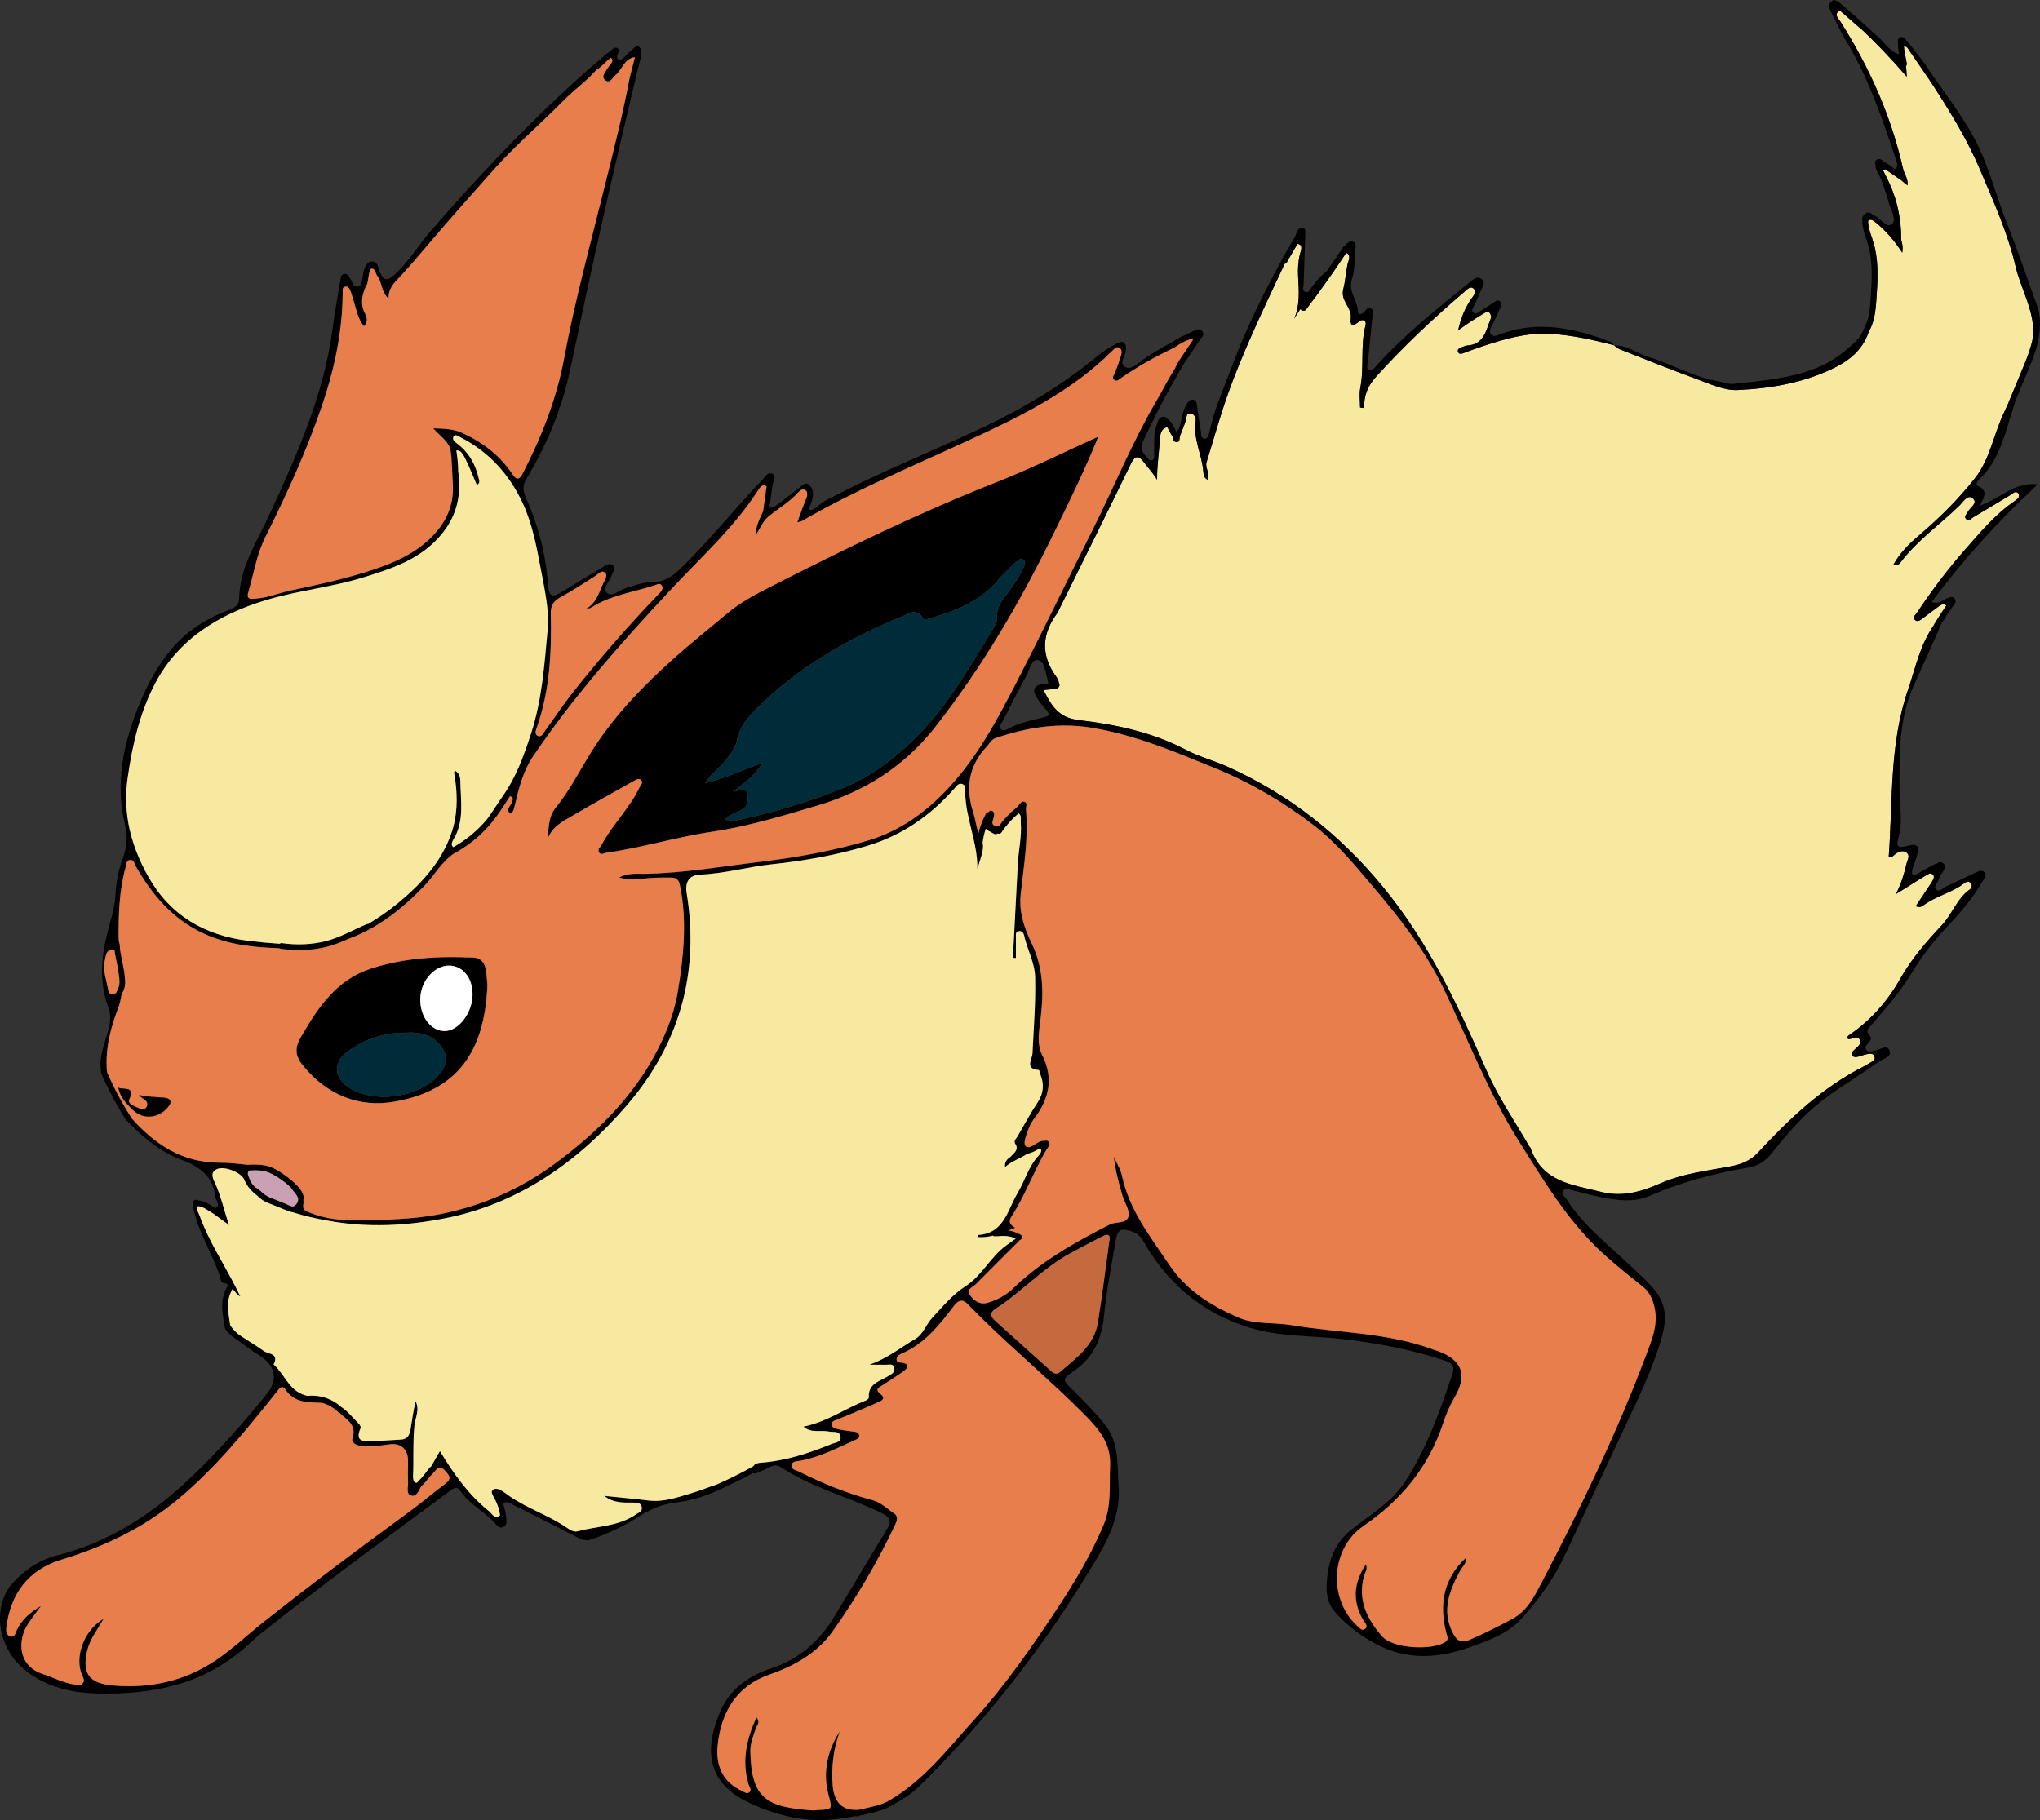 <?xml version="1.0" encoding="UTF-8"?>
<svg id="Layer_2" data-name="Layer 2" xmlns="http://www.w3.org/2000/svg" viewBox="0 0 353.25 315.25">
  <rect x="0" y="0" width="353.25" height="315.25" fill="#333333" stroke="none"/>
  <defs>
    <style>
      .cls-1 {
        fill: #f7eaa0;
      }

      .cls-2 {
        fill: #002c3a;
      }

      .cls-3 {
        fill: #e87e4b;
      }

      .cls-4 {
        fill: #fff;
      }

      .cls-5 {
        fill: #caa0b4;
      }

      .cls-6 {
        fill: #c56a3e;
      }
    </style>
  </defs>
  <g id="Layer_1-2" data-name="Layer 1">
    <g>
      <path class="cls-3" d="M28.34,190.12c-1.38-.12-2.77-.1-4.26-.46,.52,.77,1.78,.86,1.35,1.99-.21,.55-.83,.55-1.25,.36-.76-.36-2.17-.73-1.8-1.59,1.07-2.46-1.07-1.56-1.88-2.04,.28,1.72,1.45,2.84,2.54,3.89,1.8,1.72,4.41,1.39,5.98-.43,.97-1.13,.42-1.63-.68-1.72Zm55.75-22.35c-.21-1.1-.88-1.85-2.09-1.91-6.04-.29-12.05,.03-17.82,1.92-5.87,1.92-9.08,6.66-12.01,11.72-1.18,2.03-1.16,3.34,.43,5.24,4.18,5.03,9.73,7.14,15.71,6.08,10.7-1.89,15.62-8.38,16.1-20.24-.07-.65-.11-1.74-.32-2.81Zm-7.87,18.11c-3.37,4.28-11.7,5.46-16.11,2.27-2.29-1.65-2.32-4.23,.04-5.98,3-2.22,6.4-3.34,10.45-3.3,1.83-.1,3.8,.24,5.36,1.86,1.55,1.63,1.65,3.38,.26,5.15Zm.73-7.29c-2.33-.05-4.16-2.41-4.18-5.41-.02-3.14,2.36-5.95,5.02-5.93,2.34,.02,4.04,2.11,4.04,4.98,.01,3.19-2.45,6.4-4.88,6.36Zm95.64-95.1c-13.43,5.3-26.38,11.61-39.22,18.16-2.61,1.33-5.22,2.7-7.48,4.62-3.08,2.6-6.25,5.1-9.25,7.79-5.1,4.58-9.86,9.44-13.65,15.23-2.32,3.53-4.12,7.38-6.83,10.68-1.07,1.31-1.22,3.25-1.25,5.13,.83-2,2.6-2.84,4.21-3.79,3.53-2.08,7.12-4.05,10.69-6.07,.43-.24,.91-.52,1.28-.01,.28,.39-.16,.72-.32,1.08-1.73,3.67-4.73,6.5-6.62,10.07-.22,.4-.75,.74-.42,1.26,.35,.55,.87,.12,1.31,.06,6.16-.86,12.1-2.73,18.28-3.63,6.19-.91,12.23-2.76,18.25-4.54,8.18-2.43,15.03-6.79,20.32-13.52,8.23-10.47,14.89-21.91,20.7-33.86,2.65-5.44,5.34-10.87,7.6-16.53-5.88,2.65-11.63,5.52-17.6,7.87Zm4.55,14.97c-.75,1.62-1.77,3.08-2.84,4.5-.92,1.2-1.79,2.37-1.65,4.06,.05,.67-.41,1.44-.79,2.07-4.16,6.84-8.14,13.79-14.04,19.4-3.45,3.28-7.15,6.04-11.61,7.9-6.03,2.51-12.24,4.31-18.6,5.69-.62,.14-1.28,.52-1.98-.19,.73-.92,1.91-1.03,2.78-1.62,.62-.41,1.02-.68,1.06-1.68,.07-1.58-.12-2.28-2.48-1.42,2.17-1.85,3.95-3.02,4.99-5.01-3.3,1.12-6.4,2.72-9.89,3.44,1.17-1.73,2.93-2.91,4.11-4.62,.59-.85,1.23-1.66,1.41-2.69,.39-2.21,1.69-3.82,3.21-5.36,7.27-7.32,16.01-12.32,25.47-16.18,1.16-.47,2.48-1.5,3.51,.35,.2,.36,.76,.16,1.16,.05,4.57-1.35,8.93-3.03,12.08-6.91,.81-1,1.81-1.85,2.76-2.74,.39-.36,.87-.91,1.41-.53,.57,.4,.15,1.01-.07,1.49Zm-4.55-14.97c-13.43,5.3-26.38,11.61-39.22,18.16-2.61,1.33-5.22,2.7-7.48,4.62-3.08,2.6-6.25,5.1-9.25,7.79-5.1,4.58-9.86,9.44-13.65,15.23-2.32,3.53-4.12,7.38-6.83,10.68-1.07,1.31-1.22,3.25-1.25,5.13,.83-2,2.6-2.84,4.21-3.79,3.53-2.08,7.12-4.05,10.69-6.07,.43-.24,.91-.52,1.28-.01,.28,.39-.16,.72-.32,1.08-1.73,3.67-4.73,6.5-6.62,10.07-.22,.4-.75,.74-.42,1.26,.35,.55,.87,.12,1.31,.06,6.16-.86,12.1-2.73,18.28-3.63,6.19-.91,12.23-2.76,18.25-4.54,8.18-2.43,15.03-6.79,20.32-13.52,8.23-10.47,14.89-21.91,20.7-33.86,2.65-5.44,5.34-10.87,7.6-16.53-5.88,2.65-11.63,5.52-17.6,7.87Zm4.55,14.97c-.75,1.62-1.77,3.08-2.84,4.5-.92,1.2-1.79,2.37-1.65,4.06,.05,.67-.41,1.44-.79,2.07-4.16,6.84-8.14,13.79-14.04,19.4-3.45,3.28-7.15,6.04-11.61,7.9-6.03,2.51-12.24,4.31-18.6,5.69-.62,.14-1.28,.52-1.98-.19,.73-.92,1.91-1.03,2.78-1.62,.62-.41,1.02-.68,1.06-1.68,.07-1.58-.12-2.28-2.48-1.42,2.17-1.85,3.95-3.02,4.99-5.01-3.3,1.12-6.4,2.72-9.89,3.44,1.17-1.73,2.93-2.91,4.11-4.62,.59-.85,1.23-1.66,1.41-2.69,.39-2.21,1.69-3.82,3.21-5.36,7.27-7.32,16.01-12.32,25.47-16.18,1.16-.47,2.48-1.5,3.51,.35,.2,.36,.76,.16,1.16,.05,4.57-1.35,8.93-3.03,12.08-6.91,.81-1,1.81-1.85,2.76-2.74,.39-.36,.87-.91,1.41-.53,.57,.4,.15,1.01-.07,1.49Zm-93.05,69.31c-.21-1.1-.88-1.85-2.09-1.91-6.04-.29-12.05,.03-17.82,1.92-5.87,1.92-9.08,6.66-12.01,11.72-1.18,2.03-1.16,3.34,.43,5.24,4.18,5.03,9.73,7.14,15.71,6.08,10.7-1.89,15.62-8.38,16.1-20.24-.07-.65-.11-1.74-.32-2.81Zm-7.87,18.11c-3.37,4.28-11.7,5.46-16.11,2.27-2.29-1.65-2.32-4.23,.04-5.98,3-2.22,6.4-3.34,10.45-3.3,1.83-.1,3.8,.24,5.36,1.86,1.55,1.63,1.65,3.38,.26,5.15Zm.73-7.29c-2.33-.05-4.16-2.41-4.18-5.41-.02-3.14,2.36-5.95,5.02-5.93,2.34,.02,4.04,2.11,4.04,4.98,.01,3.19-2.45,6.4-4.88,6.36Zm-48.61,11.53c-1.38-.12-2.77-.1-4.26-.46,.52,.77,1.78,.86,1.35,1.99-.21,.55-.83,.55-1.25,.36-.76-.36-2.17-.73-1.8-1.59,1.07-2.46-1.07-1.56-1.88-2.04,.28,1.72,1.45,2.84,2.54,3.89,1.8,1.72,4.41,1.39,5.98-.43,.97-1.13,.42-1.63-.68-1.72Zm0,0c-1.38-.12-2.77-.1-4.26-.46,.52,.77,1.78,.86,1.35,1.99-.21,.55-.83,.55-1.25,.36-.76-.36-2.17-.73-1.8-1.59,1.07-2.46-1.07-1.56-1.88-2.04,.28,1.72,1.45,2.84,2.54,3.89,1.8,1.72,4.41,1.39,5.98-.43,.97-1.13,.42-1.63-.68-1.72Zm55.75-22.35c-.21-1.1-.88-1.85-2.09-1.91-6.04-.29-12.05,.03-17.82,1.92-5.87,1.92-9.08,6.66-12.01,11.72-1.18,2.03-1.16,3.34,.43,5.24,4.18,5.03,9.73,7.14,15.71,6.08,10.7-1.89,15.62-8.38,16.1-20.24-.07-.65-.11-1.74-.32-2.81Zm-7.87,18.11c-3.37,4.28-11.7,5.46-16.11,2.27-2.29-1.65-2.32-4.23,.04-5.98,3-2.22,6.4-3.34,10.45-3.3,1.83-.1,3.8,.24,5.36,1.86,1.55,1.63,1.65,3.38,.26,5.15Zm.73-7.29c-2.33-.05-4.16-2.41-4.18-5.41-.02-3.14,2.36-5.95,5.02-5.93,2.34,.02,4.04,2.11,4.04,4.98,.01,3.19-2.45,6.4-4.88,6.36Zm95.64-95.1c-13.43,5.3-26.38,11.61-39.22,18.16-2.61,1.33-5.22,2.7-7.48,4.62-3.08,2.6-6.25,5.1-9.25,7.79-5.1,4.58-9.86,9.44-13.65,15.23-2.32,3.53-4.12,7.38-6.83,10.68-1.07,1.31-1.22,3.25-1.25,5.13,.83-2,2.6-2.84,4.21-3.79,3.53-2.08,7.12-4.05,10.69-6.07,.43-.24,.91-.52,1.28-.01,.28,.39-.16,.72-.32,1.08-1.73,3.67-4.73,6.5-6.62,10.07-.22,.4-.75,.74-.42,1.26,.35,.55,.87,.12,1.31,.06,6.16-.86,12.1-2.73,18.28-3.63,6.19-.91,12.23-2.76,18.25-4.54,8.18-2.43,15.03-6.79,20.32-13.52,8.23-10.47,14.89-21.91,20.7-33.86,2.65-5.44,5.34-10.87,7.6-16.53-5.88,2.65-11.63,5.52-17.6,7.87Zm4.55,14.97c-.75,1.62-1.77,3.08-2.84,4.5-.92,1.2-1.79,2.37-1.65,4.06,.05,.67-.41,1.44-.79,2.07-4.16,6.84-8.14,13.79-14.04,19.4-3.45,3.28-7.15,6.04-11.61,7.9-6.03,2.51-12.24,4.31-18.6,5.69-.62,.14-1.28,.52-1.98-.19,.73-.92,1.91-1.03,2.78-1.62,.62-.41,1.02-.68,1.06-1.68,.07-1.58-.12-2.28-2.48-1.42,2.17-1.85,3.95-3.02,4.99-5.01-3.3,1.12-6.4,2.72-9.89,3.44,1.17-1.73,2.93-2.91,4.11-4.62,.59-.85,1.23-1.66,1.41-2.69,.39-2.21,1.69-3.82,3.21-5.36,7.27-7.32,16.01-12.32,25.47-16.18,1.16-.47,2.48-1.5,3.51,.35,.2,.36,.76,.16,1.16,.05,4.57-1.35,8.93-3.03,12.08-6.91,.81-1,1.81-1.85,2.76-2.74,.39-.36,.87-.91,1.41-.53,.57,.4,.15,1.01-.07,1.49Zm-4.55-14.97c-13.43,5.3-26.38,11.61-39.22,18.16-2.61,1.33-5.22,2.7-7.48,4.62-3.08,2.6-6.25,5.1-9.25,7.79-5.1,4.58-9.86,9.44-13.65,15.23-2.32,3.53-4.12,7.38-6.83,10.68-1.07,1.31-1.22,3.25-1.25,5.13,.83-2,2.6-2.84,4.21-3.79,3.53-2.08,7.12-4.05,10.69-6.07,.43-.24,.91-.52,1.28-.01,.28,.39-.16,.72-.32,1.08-1.73,3.67-4.73,6.5-6.62,10.07-.22,.4-.75,.74-.42,1.26,.35,.55,.87,.12,1.31,.06,6.16-.86,12.1-2.73,18.28-3.63,6.19-.91,12.23-2.76,18.25-4.54,8.18-2.43,15.03-6.79,20.32-13.52,8.23-10.47,14.89-21.91,20.7-33.86,2.65-5.44,5.34-10.87,7.6-16.53-5.88,2.65-11.63,5.52-17.6,7.87Zm4.55,14.97c-.75,1.62-1.77,3.08-2.84,4.5-.92,1.2-1.79,2.37-1.65,4.06,.05,.67-.41,1.44-.79,2.07-4.16,6.84-8.14,13.79-14.04,19.4-3.45,3.28-7.15,6.04-11.61,7.9-6.03,2.51-12.24,4.31-18.6,5.69-.62,.14-1.28,.52-1.98-.19,.73-.92,1.91-1.03,2.78-1.62,.62-.41,1.02-.68,1.06-1.68,.07-1.58-.12-2.28-2.48-1.42,2.17-1.85,3.95-3.02,4.99-5.01-3.3,1.12-6.4,2.72-9.89,3.44,1.17-1.73,2.93-2.91,4.11-4.62,.59-.85,1.23-1.66,1.41-2.69,.39-2.21,1.69-3.82,3.21-5.36,7.27-7.32,16.01-12.32,25.47-16.18,1.16-.47,2.48-1.5,3.51,.35,.2,.36,.76,.16,1.16,.05,4.57-1.35,8.93-3.03,12.08-6.91,.81-1,1.81-1.85,2.76-2.74,.39-.36,.87-.91,1.41-.53,.57,.4,.15,1.01-.07,1.49Zm-93.05,69.31c-.21-1.1-.88-1.85-2.09-1.91-6.04-.29-12.05,.03-17.82,1.92-5.87,1.92-9.08,6.66-12.01,11.72-1.18,2.03-1.16,3.34,.43,5.24,4.18,5.03,9.73,7.14,15.71,6.08,10.7-1.89,15.62-8.38,16.1-20.24-.07-.65-.11-1.74-.32-2.81Zm-7.87,18.11c-3.37,4.28-11.7,5.46-16.11,2.27-2.29-1.65-2.32-4.23,.04-5.98,3-2.22,6.4-3.34,10.45-3.3,1.83-.1,3.8,.24,5.36,1.86,1.55,1.63,1.65,3.38,.26,5.15Zm.73-7.29c-2.33-.05-4.16-2.41-4.18-5.41-.02-3.14,2.36-5.95,5.02-5.93,2.34,.02,4.04,2.11,4.04,4.98,.01,3.19-2.45,6.4-4.88,6.36Zm-48.61,11.53c-1.38-.12-2.77-.1-4.26-.46,.52,.77,1.78,.86,1.35,1.99-.21,.55-.83,.55-1.25,.36-.76-.36-2.17-.73-1.8-1.59,1.07-2.46-1.07-1.56-1.88-2.04,.28,1.72,1.45,2.84,2.54,3.89,1.8,1.72,4.41,1.39,5.98-.43,.97-1.13,.42-1.63-.68-1.72Zm0,0c-1.38-.12-2.77-.1-4.26-.46,.52,.77,1.78,.86,1.35,1.99-.21,.55-.83,.55-1.25,.36-.76-.36-2.17-.73-1.8-1.59,1.07-2.46-1.07-1.56-1.88-2.04,.28,1.72,1.45,2.84,2.54,3.89,1.8,1.72,4.41,1.39,5.98-.43,.97-1.13,.42-1.63-.68-1.72Zm55.75-22.35c-.21-1.1-.88-1.85-2.09-1.91-6.04-.29-12.05,.03-17.82,1.92-5.87,1.92-9.08,6.66-12.01,11.72-1.18,2.03-1.16,3.34,.43,5.24,4.18,5.03,9.73,7.14,15.71,6.08,10.7-1.89,15.62-8.38,16.1-20.24-.07-.65-.11-1.74-.32-2.81Zm-7.87,18.11c-3.37,4.28-11.7,5.46-16.11,2.27-2.29-1.65-2.32-4.23,.04-5.98,3-2.22,6.4-3.34,10.45-3.3,1.83-.1,3.8,.24,5.36,1.86,1.55,1.63,1.65,3.38,.26,5.15Zm.73-7.29c-2.33-.05-4.16-2.41-4.18-5.41-.02-3.14,2.36-5.95,5.02-5.93,2.34,.02,4.04,2.11,4.04,4.98,.01,3.19-2.45,6.4-4.88,6.36Zm95.64-95.1c-13.43,5.3-26.38,11.61-39.22,18.16-2.61,1.33-5.22,2.7-7.48,4.62-3.08,2.6-6.25,5.1-9.25,7.79-5.1,4.58-9.86,9.44-13.65,15.23-2.32,3.53-4.12,7.38-6.83,10.68-1.07,1.31-1.22,3.25-1.25,5.13,.83-2,2.6-2.84,4.21-3.79,3.53-2.08,7.12-4.05,10.69-6.07,.43-.24,.91-.52,1.28-.01,.28,.39-.16,.72-.32,1.08-1.73,3.67-4.73,6.5-6.62,10.07-.22,.4-.75,.74-.42,1.26,.35,.55,.87,.12,1.31,.06,6.16-.86,12.1-2.73,18.28-3.63,6.19-.91,12.23-2.76,18.25-4.54,8.18-2.43,15.03-6.79,20.32-13.52,8.23-10.47,14.89-21.91,20.7-33.86,2.65-5.44,5.34-10.87,7.6-16.53-5.88,2.65-11.63,5.52-17.6,7.87Zm4.55,14.97c-.75,1.62-1.77,3.08-2.84,4.5-.92,1.2-1.79,2.37-1.65,4.06,.05,.67-.41,1.44-.79,2.07-4.16,6.84-8.14,13.79-14.04,19.4-3.45,3.28-7.15,6.04-11.61,7.9-6.03,2.51-12.24,4.31-18.6,5.69-.62,.14-1.28,.52-1.98-.19,.73-.92,1.91-1.03,2.78-1.62,.62-.41,1.02-.68,1.06-1.68,.07-1.58-.12-2.28-2.48-1.42,2.17-1.85,3.95-3.02,4.99-5.01-3.3,1.12-6.4,2.72-9.89,3.44,1.17-1.73,2.93-2.91,4.11-4.62,.59-.85,1.23-1.66,1.41-2.69,.39-2.21,1.69-3.82,3.21-5.36,7.27-7.32,16.01-12.32,25.47-16.18,1.16-.47,2.48-1.5,3.51,.35,.2,.36,.76,.16,1.16,.05,4.57-1.35,8.93-3.03,12.08-6.91,.81-1,1.81-1.85,2.76-2.74,.39-.36,.87-.91,1.41-.53,.57,.4,.15,1.01-.07,1.49Zm-4.55-14.97c-13.43,5.3-26.38,11.61-39.22,18.16-2.61,1.33-5.22,2.7-7.48,4.62-3.08,2.6-6.25,5.1-9.25,7.79-5.1,4.58-9.86,9.44-13.65,15.23-2.32,3.53-4.12,7.38-6.83,10.68-1.07,1.31-1.22,3.25-1.25,5.13,.83-2,2.6-2.84,4.21-3.79,3.53-2.08,7.12-4.05,10.69-6.07,.43-.24,.91-.52,1.28-.01,.28,.39-.16,.72-.32,1.08-1.73,3.67-4.73,6.5-6.62,10.07-.22,.4-.75,.74-.42,1.26,.35,.55,.87,.12,1.31,.06,6.16-.86,12.1-2.73,18.28-3.63,6.19-.91,12.23-2.76,18.25-4.54,8.18-2.43,15.03-6.79,20.32-13.52,8.23-10.47,14.89-21.91,20.7-33.86,2.65-5.44,5.34-10.87,7.6-16.53-5.88,2.65-11.63,5.52-17.6,7.87Zm4.55,14.97c-.75,1.62-1.77,3.08-2.84,4.5-.92,1.2-1.79,2.37-1.65,4.06,.05,.67-.41,1.44-.79,2.07-4.16,6.84-8.14,13.79-14.04,19.4-3.45,3.28-7.15,6.04-11.61,7.9-6.03,2.51-12.24,4.31-18.6,5.69-.62,.14-1.28,.52-1.98-.19,.73-.92,1.91-1.03,2.78-1.62,.62-.41,1.02-.68,1.06-1.68,.07-1.58-.12-2.28-2.48-1.42,2.17-1.85,3.95-3.02,4.99-5.01-3.3,1.12-6.4,2.72-9.89,3.44,1.17-1.73,2.93-2.91,4.11-4.62,.59-.85,1.23-1.66,1.41-2.69,.39-2.21,1.69-3.82,3.21-5.36,7.27-7.32,16.01-12.32,25.47-16.18,1.16-.47,2.48-1.5,3.51,.35,.2,.36,.76,.16,1.16,.05,4.57-1.35,8.93-3.03,12.08-6.91,.81-1,1.81-1.85,2.76-2.74,.39-.36,.87-.91,1.41-.53,.57,.4,.15,1.01-.07,1.49Zm-93.05,69.31c-.21-1.1-.88-1.85-2.09-1.91-6.04-.29-12.05,.03-17.82,1.92-5.87,1.92-9.08,6.66-12.01,11.72-1.18,2.03-1.16,3.34,.43,5.24,4.18,5.03,9.73,7.14,15.71,6.08,10.7-1.89,15.62-8.38,16.1-20.24-.07-.65-.11-1.74-.32-2.81Zm-7.87,18.11c-3.37,4.28-11.7,5.46-16.11,2.27-2.29-1.65-2.32-4.23,.04-5.98,3-2.22,6.4-3.34,10.45-3.3,1.83-.1,3.8,.24,5.36,1.86,1.55,1.63,1.65,3.38,.26,5.15Zm.73-7.29c-2.33-.05-4.16-2.41-4.18-5.41-.02-3.14,2.36-5.95,5.02-5.93,2.34,.02,4.04,2.11,4.04,4.98,.01,3.19-2.45,6.4-4.88,6.36Zm-48.61,11.53c-1.38-.12-2.77-.1-4.26-.46,.52,.77,1.78,.86,1.35,1.99-.21,.55-.83,.55-1.25,.36-.76-.36-2.17-.73-1.8-1.59,1.07-2.46-1.07-1.56-1.88-2.04,.28,1.72,1.45,2.84,2.54,3.89,1.8,1.72,4.41,1.39,5.98-.43,.97-1.13,.42-1.63-.68-1.72Zm0,0c-1.38-.12-2.77-.1-4.26-.46,.52,.77,1.78,.86,1.35,1.99-.21,.55-.83,.55-1.25,.36-.76-.36-2.17-.73-1.8-1.59,1.07-2.46-1.07-1.56-1.88-2.04,.28,1.72,1.45,2.84,2.54,3.89,1.8,1.72,4.41,1.39,5.98-.43,.97-1.13,.42-1.63-.68-1.72Zm55.75-22.35c-.21-1.1-.88-1.85-2.09-1.91-6.04-.29-12.05,.03-17.82,1.92-5.87,1.92-9.08,6.66-12.01,11.72-1.18,2.03-1.16,3.34,.43,5.24,4.18,5.03,9.73,7.14,15.71,6.08,10.7-1.89,15.62-8.38,16.1-20.24-.07-.65-.11-1.74-.32-2.81Zm-7.87,18.11c-3.37,4.28-11.7,5.46-16.11,2.27-2.29-1.65-2.32-4.23,.04-5.98,3-2.22,6.4-3.34,10.45-3.3,1.83-.1,3.8,.24,5.36,1.86,1.55,1.63,1.65,3.38,.26,5.15Zm.73-7.29c-2.33-.05-4.16-2.41-4.18-5.41-.02-3.14,2.36-5.95,5.02-5.93,2.34,.02,4.04,2.11,4.04,4.98,.01,3.19-2.45,6.4-4.88,6.36Zm95.64-95.1c-13.43,5.3-26.38,11.61-39.22,18.16-2.61,1.33-5.22,2.7-7.48,4.62-3.08,2.6-6.25,5.1-9.25,7.79-5.1,4.58-9.86,9.44-13.65,15.23-2.32,3.53-4.12,7.38-6.83,10.68-1.07,1.31-1.22,3.25-1.25,5.13,.83-2,2.6-2.84,4.21-3.79,3.53-2.08,7.12-4.05,10.69-6.07,.43-.24,.91-.52,1.28-.01,.28,.39-.16,.72-.32,1.08-1.73,3.67-4.73,6.5-6.62,10.07-.22,.4-.75,.74-.42,1.26,.35,.55,.87,.12,1.31,.06,6.16-.86,12.1-2.73,18.28-3.63,6.19-.91,12.23-2.76,18.25-4.54,8.18-2.43,15.03-6.79,20.32-13.52,8.23-10.47,14.89-21.91,20.7-33.86,2.65-5.44,5.34-10.87,7.6-16.53-5.88,2.65-11.63,5.52-17.6,7.87Zm4.55,14.97c-.75,1.62-1.77,3.08-2.84,4.5-.92,1.2-1.79,2.37-1.65,4.06,.05,.67-.41,1.44-.79,2.07-4.16,6.84-8.14,13.79-14.04,19.4-3.45,3.28-7.15,6.04-11.61,7.9-6.03,2.51-12.24,4.31-18.6,5.69-.62,.14-1.28,.52-1.98-.19,.73-.92,1.91-1.03,2.78-1.62,.62-.41,1.02-.68,1.06-1.68,.07-1.58-.12-2.28-2.48-1.42,2.17-1.85,3.95-3.02,4.99-5.01-3.3,1.12-6.4,2.72-9.89,3.44,1.17-1.73,2.93-2.91,4.11-4.62,.59-.85,1.23-1.66,1.41-2.69,.39-2.21,1.69-3.82,3.21-5.36,7.27-7.32,16.01-12.32,25.47-16.18,1.16-.47,2.48-1.5,3.51,.35,.2,.36,.76,.16,1.16,.05,4.57-1.35,8.93-3.03,12.08-6.91,.81-1,1.81-1.85,2.76-2.74,.39-.36,.87-.91,1.41-.53,.57,.4,.15,1.01-.07,1.49Zm-4.55-14.97c-13.43,5.3-26.38,11.61-39.22,18.16-2.61,1.33-5.22,2.7-7.48,4.62-3.08,2.6-6.25,5.1-9.25,7.79-5.1,4.58-9.86,9.44-13.65,15.23-2.32,3.53-4.12,7.38-6.83,10.68-1.07,1.31-1.22,3.25-1.25,5.13,.83-2,2.6-2.84,4.21-3.79,3.53-2.08,7.12-4.05,10.69-6.07,.43-.24,.91-.52,1.28-.01,.28,.39-.16,.72-.32,1.08-1.73,3.67-4.73,6.5-6.62,10.07-.22,.4-.75,.74-.42,1.26,.35,.55,.87,.12,1.31,.06,6.16-.86,12.1-2.73,18.28-3.63,6.19-.91,12.23-2.76,18.25-4.54,8.18-2.43,15.03-6.79,20.32-13.52,8.23-10.47,14.89-21.91,20.7-33.86,2.65-5.44,5.34-10.87,7.6-16.53-5.88,2.65-11.63,5.52-17.6,7.87Zm4.55,14.97c-.75,1.62-1.77,3.08-2.84,4.5-.92,1.2-1.79,2.37-1.65,4.06,.05,.67-.41,1.44-.79,2.07-4.16,6.84-8.14,13.79-14.04,19.4-3.45,3.28-7.15,6.04-11.61,7.9-6.03,2.51-12.24,4.31-18.6,5.69-.62,.14-1.28,.52-1.98-.19,.73-.92,1.91-1.03,2.78-1.62,.62-.41,1.02-.68,1.06-1.68,.07-1.58-.12-2.28-2.48-1.42,2.17-1.85,3.95-3.02,4.99-5.01-3.3,1.12-6.4,2.72-9.89,3.44,1.17-1.73,2.93-2.91,4.11-4.62,.59-.85,1.23-1.66,1.41-2.69,.39-2.21,1.69-3.82,3.21-5.36,7.27-7.32,16.01-12.32,25.47-16.18,1.16-.47,2.48-1.5,3.51,.35,.2,.36,.76,.16,1.16,.05,4.57-1.35,8.93-3.03,12.08-6.91,.81-1,1.81-1.85,2.76-2.74,.39-.36,.87-.91,1.41-.53,.57,.4,.15,1.01-.07,1.49Zm-93.05,69.31c-.21-1.1-.88-1.85-2.09-1.91-6.04-.29-12.05,.03-17.82,1.92-5.87,1.92-9.08,6.66-12.01,11.72-1.18,2.03-1.16,3.34,.43,5.24,4.18,5.03,9.73,7.14,15.71,6.08,10.7-1.89,15.62-8.38,16.1-20.24-.07-.65-.11-1.74-.32-2.81Zm-7.87,18.11c-3.37,4.28-11.7,5.46-16.11,2.27-2.29-1.65-2.32-4.23,.04-5.98,3-2.22,6.4-3.34,10.45-3.3,1.83-.1,3.8,.24,5.36,1.86,1.55,1.63,1.65,3.38,.26,5.15Zm.73-7.29c-2.33-.05-4.16-2.41-4.18-5.41-.02-3.14,2.36-5.95,5.02-5.93,2.34,.02,4.04,2.11,4.04,4.98,.01,3.19-2.45,6.4-4.88,6.36Zm-48.61,11.53c-1.38-.12-2.77-.1-4.26-.46,.52,.77,1.78,.86,1.35,1.99-.21,.55-.83,.55-1.25,.36-.76-.36-2.17-.73-1.8-1.59,1.07-2.46-1.07-1.56-1.88-2.04,.28,1.72,1.45,2.84,2.54,3.89,1.8,1.72,4.41,1.39,5.98-.43,.97-1.13,.42-1.63-.68-1.72Zm0,0c-1.38-.12-2.77-.1-4.26-.46,.52,.77,1.78,.86,1.35,1.99-.21,.55-.83,.55-1.25,.36-.76-.36-2.17-.73-1.8-1.59,1.07-2.46-1.07-1.56-1.88-2.04,.28,1.72,1.45,2.84,2.54,3.89,1.8,1.72,4.41,1.39,5.98-.43,.97-1.13,.42-1.63-.68-1.72Zm55.75-22.35c-.21-1.1-.88-1.85-2.09-1.91-6.04-.29-12.05,.03-17.82,1.92-5.87,1.92-9.08,6.66-12.01,11.72-1.18,2.03-1.16,3.34,.43,5.24,4.18,5.03,9.73,7.14,15.71,6.08,10.7-1.89,15.62-8.38,16.1-20.24-.07-.65-.11-1.74-.32-2.81Zm-7.87,18.11c-3.37,4.28-11.7,5.46-16.11,2.27-2.29-1.65-2.32-4.23,.04-5.98,3-2.22,6.4-3.34,10.45-3.3,1.83-.1,3.8,.24,5.36,1.86,1.55,1.63,1.65,3.38,.26,5.15Zm.73-7.29c-2.33-.05-4.16-2.41-4.18-5.41-.02-3.14,2.36-5.95,5.02-5.93,2.34,.02,4.04,2.11,4.04,4.98,.01,3.19-2.45,6.4-4.88,6.36Zm95.64-95.1c-13.43,5.3-26.38,11.61-39.22,18.16-2.61,1.33-5.22,2.7-7.48,4.62-3.08,2.6-6.25,5.1-9.25,7.79-5.1,4.58-9.86,9.44-13.65,15.23-2.32,3.53-4.12,7.38-6.83,10.68-1.07,1.31-1.22,3.25-1.25,5.13,.83-2,2.6-2.84,4.21-3.79,3.53-2.08,7.12-4.05,10.69-6.07,.43-.24,.91-.52,1.28-.01,.28,.39-.16,.72-.32,1.08-1.73,3.67-4.73,6.5-6.62,10.07-.22,.4-.75,.74-.42,1.26,.35,.55,.87,.12,1.31,.06,6.16-.86,12.1-2.73,18.28-3.63,6.19-.91,12.23-2.76,18.25-4.54,8.18-2.43,15.03-6.79,20.32-13.52,8.23-10.47,14.89-21.91,20.7-33.86,2.65-5.44,5.34-10.87,7.6-16.53-5.88,2.65-11.63,5.52-17.6,7.87Zm4.55,14.97c-.75,1.62-1.77,3.08-2.84,4.5-.92,1.2-1.79,2.37-1.65,4.06,.05,.67-.41,1.44-.79,2.07-4.16,6.84-8.14,13.79-14.04,19.4-3.45,3.28-7.15,6.04-11.61,7.9-6.03,2.51-12.24,4.31-18.6,5.69-.62,.14-1.28,.52-1.98-.19,.73-.92,1.91-1.03,2.78-1.62,.62-.41,1.02-.68,1.06-1.68,.07-1.58-.12-2.28-2.48-1.42,2.17-1.85,3.95-3.02,4.99-5.01-3.3,1.12-6.4,2.72-9.89,3.44,1.17-1.73,2.93-2.91,4.11-4.62,.59-.85,1.23-1.66,1.41-2.69,.39-2.21,1.69-3.82,3.21-5.36,7.27-7.32,16.01-12.32,25.47-16.18,1.16-.47,2.48-1.5,3.51,.35,.2,.36,.76,.16,1.16,.05,4.57-1.35,8.93-3.03,12.08-6.91,.81-1,1.81-1.85,2.76-2.74,.39-.36,.87-.91,1.41-.53,.57,.4,.15,1.01-.07,1.49Zm-4.55-14.97c-13.43,5.3-26.38,11.61-39.22,18.16-2.61,1.33-5.22,2.7-7.48,4.62-3.08,2.6-6.25,5.1-9.25,7.79-5.1,4.58-9.86,9.44-13.65,15.23-2.32,3.53-4.12,7.38-6.83,10.68-1.07,1.31-1.22,3.25-1.25,5.13,.83-2,2.6-2.84,4.21-3.79,3.53-2.08,7.12-4.05,10.69-6.07,.43-.24,.91-.52,1.28-.01,.28,.39-.16,.72-.32,1.08-1.73,3.67-4.73,6.5-6.62,10.07-.22,.4-.75,.74-.42,1.26,.35,.55,.87,.12,1.31,.06,6.16-.86,12.1-2.73,18.28-3.63,6.19-.91,12.23-2.76,18.25-4.54,8.18-2.43,15.03-6.79,20.32-13.52,8.23-10.47,14.89-21.91,20.7-33.86,2.65-5.44,5.34-10.87,7.6-16.53-5.88,2.65-11.63,5.52-17.6,7.87Zm4.55,14.97c-.75,1.62-1.77,3.08-2.84,4.5-.92,1.2-1.79,2.37-1.65,4.06,.05,.67-.41,1.44-.79,2.07-4.16,6.84-8.14,13.79-14.04,19.4-3.45,3.28-7.15,6.04-11.61,7.9-6.03,2.51-12.24,4.31-18.6,5.69-.62,.14-1.28,.52-1.98-.19,.73-.92,1.91-1.03,2.78-1.62,.62-.41,1.02-.68,1.06-1.68,.07-1.58-.12-2.28-2.48-1.42,2.17-1.85,3.95-3.02,4.99-5.01-3.3,1.12-6.4,2.72-9.89,3.44,1.17-1.73,2.93-2.91,4.11-4.62,.59-.85,1.23-1.66,1.41-2.69,.39-2.21,1.69-3.82,3.21-5.36,7.27-7.32,16.01-12.32,25.47-16.18,1.16-.47,2.48-1.5,3.51,.35,.2,.36,.76,.16,1.16,.05,4.57-1.35,8.93-3.03,12.08-6.91,.81-1,1.81-1.85,2.76-2.74,.39-.36,.87-.91,1.41-.53,.57,.4,.15,1.01-.07,1.49Zm-93.05,69.31c-.21-1.1-.88-1.85-2.09-1.91-6.04-.29-12.05,.03-17.82,1.92-5.87,1.92-9.08,6.66-12.01,11.72-1.18,2.03-1.16,3.34,.43,5.24,4.18,5.03,9.73,7.14,15.71,6.08,10.7-1.89,15.62-8.38,16.1-20.24-.07-.65-.11-1.74-.32-2.81Zm-7.87,18.11c-3.37,4.28-11.7,5.46-16.11,2.27-2.29-1.65-2.32-4.23,.04-5.98,3-2.22,6.4-3.34,10.45-3.3,1.83-.1,3.8,.24,5.36,1.86,1.55,1.63,1.65,3.38,.26,5.15Zm.73-7.29c-2.33-.05-4.16-2.41-4.18-5.41-.02-3.14,2.36-5.95,5.02-5.93,2.34,.02,4.04,2.11,4.04,4.98,.01,3.19-2.45,6.4-4.88,6.36Zm-48.61,11.53c-1.38-.12-2.77-.1-4.26-.46,.52,.77,1.78,.86,1.35,1.99-.21,.55-.83,.55-1.25,.36-.76-.36-2.17-.73-1.8-1.59,1.07-2.46-1.07-1.56-1.88-2.04,.28,1.72,1.45,2.84,2.54,3.89,1.8,1.72,4.41,1.39,5.98-.43,.97-1.13,.42-1.63-.68-1.72Zm0,0c-1.38-.12-2.77-.1-4.26-.46,.52,.77,1.78,.86,1.35,1.99-.21,.55-.83,.55-1.25,.36-.76-.36-2.17-.73-1.8-1.59,1.07-2.46-1.07-1.56-1.88-2.04,.28,1.72,1.45,2.84,2.54,3.89,1.8,1.72,4.41,1.39,5.98-.43,.97-1.13,.42-1.63-.68-1.72Zm55.75-22.35c-.21-1.1-.88-1.85-2.09-1.91-6.04-.29-12.05,.03-17.82,1.92-5.87,1.92-9.08,6.66-12.01,11.72-1.18,2.03-1.16,3.34,.43,5.24,4.18,5.03,9.73,7.14,15.71,6.08,10.7-1.89,15.62-8.38,16.1-20.24-.07-.65-.11-1.74-.32-2.81Zm-7.87,18.11c-3.37,4.28-11.7,5.46-16.11,2.27-2.29-1.65-2.32-4.23,.04-5.98,3-2.22,6.4-3.34,10.45-3.3,1.83-.1,3.8,.24,5.36,1.86,1.55,1.63,1.65,3.38,.26,5.15Zm.73-7.29c-2.33-.05-4.16-2.41-4.18-5.41-.02-3.14,2.36-5.95,5.02-5.93,2.34,.02,4.04,2.11,4.04,4.98,.01,3.19-2.45,6.4-4.88,6.36Zm95.64-95.1c-13.43,5.3-26.38,11.61-39.22,18.16-2.61,1.33-5.22,2.7-7.48,4.62-3.08,2.6-6.25,5.1-9.25,7.79-5.1,4.58-9.86,9.44-13.65,15.23-2.32,3.53-4.12,7.38-6.83,10.68-1.07,1.31-1.22,3.25-1.25,5.13,.83-2,2.6-2.84,4.21-3.79,3.53-2.08,7.12-4.05,10.69-6.07,.43-.24,.91-.52,1.28-.01,.28,.39-.16,.72-.32,1.08-1.73,3.67-4.73,6.5-6.62,10.07-.22,.4-.75,.74-.42,1.26,.35,.55,.87,.12,1.31,.06,6.16-.86,12.1-2.73,18.28-3.63,6.19-.91,12.23-2.76,18.25-4.54,8.18-2.43,15.03-6.79,20.32-13.52,8.23-10.47,14.89-21.91,20.7-33.86,2.65-5.44,5.34-10.87,7.6-16.53-5.88,2.65-11.63,5.52-17.6,7.87Zm4.55,14.97c-.75,1.62-1.77,3.08-2.84,4.5-.92,1.2-1.79,2.37-1.65,4.06,.05,.67-.41,1.44-.79,2.07-4.16,6.84-8.14,13.79-14.04,19.4-3.45,3.28-7.15,6.04-11.61,7.9-6.03,2.51-12.24,4.31-18.6,5.69-.62,.14-1.28,.52-1.98-.19,.73-.92,1.91-1.03,2.78-1.62,.62-.41,1.02-.68,1.06-1.68,.07-1.58-.12-2.28-2.48-1.42,2.17-1.85,3.95-3.02,4.99-5.01-3.3,1.12-6.4,2.72-9.89,3.44,1.17-1.73,2.93-2.91,4.11-4.62,.59-.85,1.23-1.66,1.41-2.69,.39-2.21,1.69-3.82,3.21-5.36,7.27-7.32,16.01-12.32,25.47-16.18,1.16-.47,2.48-1.5,3.51,.35,.2,.36,.76,.16,1.16,.05,4.57-1.35,8.93-3.03,12.08-6.91,.81-1,1.81-1.85,2.76-2.74,.39-.36,.87-.91,1.41-.53,.57,.4,.15,1.01-.07,1.49Zm-4.55-14.97c-13.43,5.3-26.38,11.61-39.22,18.16-2.61,1.33-5.22,2.7-7.48,4.62-3.08,2.6-6.25,5.1-9.25,7.79-5.1,4.58-9.86,9.44-13.65,15.23-2.32,3.53-4.12,7.38-6.83,10.68-1.07,1.31-1.22,3.25-1.25,5.13,.83-2,2.6-2.84,4.21-3.79,3.53-2.08,7.12-4.05,10.69-6.07,.43-.24,.91-.52,1.28-.01,.28,.39-.16,.72-.32,1.08-1.73,3.67-4.73,6.5-6.62,10.07-.22,.4-.75,.74-.42,1.26,.35,.55,.87,.12,1.31,.06,6.16-.86,12.1-2.73,18.28-3.63,6.19-.91,12.23-2.76,18.25-4.54,8.18-2.43,15.03-6.79,20.32-13.52,8.23-10.47,14.89-21.91,20.7-33.86,2.65-5.44,5.34-10.87,7.6-16.53-5.88,2.65-11.63,5.52-17.6,7.87Zm4.55,14.97c-.75,1.62-1.77,3.08-2.84,4.5-.92,1.2-1.79,2.37-1.65,4.06,.05,.67-.41,1.44-.79,2.07-4.16,6.84-8.14,13.79-14.04,19.4-3.45,3.28-7.15,6.04-11.61,7.9-6.03,2.51-12.24,4.31-18.6,5.69-.62,.14-1.28,.52-1.98-.19,.73-.92,1.91-1.03,2.78-1.62,.62-.41,1.02-.68,1.06-1.68,.07-1.58-.12-2.28-2.48-1.42,2.17-1.85,3.95-3.02,4.99-5.01-3.3,1.12-6.4,2.72-9.89,3.44,1.17-1.73,2.93-2.91,4.11-4.62,.59-.85,1.23-1.66,1.41-2.69,.39-2.21,1.69-3.82,3.21-5.36,7.27-7.32,16.01-12.32,25.47-16.18,1.16-.47,2.48-1.5,3.51,.35,.2,.36,.76,.16,1.16,.05,4.57-1.35,8.93-3.03,12.08-6.91,.81-1,1.81-1.85,2.76-2.74,.39-.36,.87-.91,1.41-.53,.57,.4,.15,1.01-.07,1.49Zm-95.14,67.4c-6.04-.29-12.05,.03-17.82,1.92-5.87,1.92-9.08,6.66-12.01,11.72-1.18,2.03-1.16,3.34,.43,5.24,4.18,5.03,9.73,7.14,15.71,6.08,10.7-1.89,15.62-8.38,16.1-20.24-.07-.65-.11-1.74-.32-2.81-.21-1.1-.88-1.85-2.09-1.91Zm-5.78,20.02c-3.37,4.28-11.7,5.46-16.11,2.27-2.29-1.65-2.32-4.23,.04-5.98,3-2.22,6.4-3.34,10.45-3.3,1.83-.1,3.8,.24,5.36,1.86,1.55,1.63,1.65,3.38,.26,5.15Zm.73-7.29c-2.33-.05-4.16-2.41-4.18-5.41-.02-3.14,2.36-5.95,5.02-5.93,2.34,.02,4.04,2.11,4.04,4.98,.01,3.19-2.45,6.4-4.88,6.36Zm-48.61,11.53c-1.38-.12-2.77-.1-4.26-.46,.52,.77,1.78,.86,1.35,1.99-.21,.55-.83,.55-1.25,.36-.76-.36-2.17-.73-1.8-1.59,1.07-2.46-1.07-1.56-1.88-2.04,.28,1.72,1.45,2.84,2.54,3.89,1.8,1.72,4.41,1.39,5.98-.43,.97-1.13,.42-1.63-.68-1.72ZM172.59,83.49c-13.43,5.3-26.38,11.61-39.22,18.16-2.61,1.33-5.22,2.7-7.48,4.62-3.08,2.6-6.25,5.1-9.25,7.79-5.1,4.58-9.86,9.44-13.65,15.23-2.32,3.53-4.12,7.38-6.83,10.68-1.07,1.31-1.22,3.25-1.25,5.13,.83-2,2.6-2.84,4.21-3.79,3.53-2.08,7.12-4.05,10.69-6.07,.43-.24,.91-.52,1.28-.01,.28,.39-.16,.72-.32,1.08-1.73,3.67-4.73,6.5-6.62,10.07-.22,.4-.75,.74-.42,1.26,.35,.55,.87,.12,1.31,.06,6.16-.86,12.1-2.73,18.28-3.63,6.19-.91,12.23-2.76,18.25-4.54,8.18-2.43,15.03-6.79,20.32-13.52,8.23-10.47,14.89-21.91,20.7-33.86,2.65-5.44,5.34-10.87,7.6-16.53-5.88,2.65-11.63,5.52-17.6,7.87Zm4.55,14.97c-.75,1.62-1.77,3.08-2.84,4.5-.92,1.2-1.79,2.37-1.65,4.06,.05,.67-.41,1.44-.79,2.07-4.16,6.84-8.14,13.79-14.04,19.4-3.45,3.28-7.15,6.04-11.61,7.9-6.03,2.51-12.24,4.31-18.6,5.69-.62,.14-1.28,.52-1.98-.19,.73-.92,1.91-1.03,2.78-1.62,.62-.41,1.02-.68,1.06-1.68,.07-1.58-.12-2.28-2.48-1.42,2.17-1.85,3.95-3.02,4.99-5.01-3.3,1.12-6.4,2.72-9.89,3.44,1.17-1.73,2.93-2.91,4.11-4.62,.59-.85,1.23-1.66,1.41-2.69,.39-2.21,1.69-3.82,3.21-5.36,7.27-7.32,16.01-12.32,25.47-16.18,1.16-.47,2.48-1.5,3.51,.35,.2,.36,.76,.16,1.16,.05,4.57-1.35,8.93-3.03,12.08-6.91,.81-1,1.81-1.85,2.76-2.74,.39-.36,.87-.91,1.41-.53,.57,.4,.15,1.01-.07,1.49Zm-95.14,67.4c-6.04-.29-12.05,.03-17.82,1.92-5.87,1.92-9.08,6.66-12.01,11.72-1.18,2.03-1.16,3.34,.43,5.24,4.18,5.03,9.73,7.14,15.71,6.08,10.7-1.89,15.62-8.38,16.1-20.24-.07-.65-.11-1.74-.32-2.81-.21-1.1-.88-1.85-2.09-1.91Zm-5.78,20.02c-3.37,4.28-11.7,5.46-16.11,2.27-2.29-1.65-2.32-4.23,.04-5.98,3-2.22,6.4-3.34,10.45-3.3,1.83-.1,3.8,.24,5.36,1.86,1.55,1.63,1.65,3.38,.26,5.15Zm.73-7.29c-2.33-.05-4.16-2.41-4.18-5.41-.02-3.14,2.36-5.95,5.02-5.93,2.34,.02,4.04,2.11,4.04,4.98,.01,3.19-2.45,6.4-4.88,6.36Zm-48.61,11.53c-1.38-.12-2.77-.1-4.26-.46,.52,.77,1.78,.86,1.35,1.99-.21,.55-.83,.55-1.25,.36-.76-.36-2.17-.73-1.8-1.59,1.07-2.46-1.07-1.56-1.88-2.04,.28,1.72,1.45,2.84,2.54,3.89,1.8,1.72,4.41,1.39,5.98-.43,.97-1.13,.42-1.63-.68-1.72Zm0,0c-1.38-.12-2.77-.1-4.26-.46,.52,.77,1.78,.86,1.35,1.99-.21,.55-.83,.55-1.25,.36-.76-.36-2.17-.73-1.8-1.59,1.07-2.46-1.07-1.56-1.88-2.04,.28,1.72,1.45,2.84,2.54,3.89,1.8,1.72,4.41,1.39,5.98-.43,.97-1.13,.42-1.63-.68-1.72Zm55.75-22.35c-.21-1.1-.88-1.85-2.09-1.91-6.04-.29-12.05,.03-17.82,1.92-5.87,1.92-9.08,6.66-12.01,11.72-1.18,2.03-1.16,3.34,.43,5.24,4.18,5.03,9.73,7.14,15.71,6.08,10.7-1.89,15.62-8.38,16.1-20.24-.07-.65-.11-1.74-.32-2.81Zm-7.87,18.11c-3.37,4.28-11.7,5.46-16.11,2.27-2.29-1.65-2.32-4.23,.04-5.98,3-2.22,6.4-3.34,10.45-3.3,1.83-.1,3.8,.24,5.36,1.86,1.55,1.63,1.65,3.38,.26,5.15Zm.73-7.29c-2.33-.05-4.16-2.41-4.18-5.41-.02-3.14,2.36-5.95,5.02-5.93,2.34,.02,4.04,2.11,4.04,4.98,.01,3.19-2.45,6.4-4.88,6.36Zm95.64-95.1c-13.43,5.3-26.38,11.61-39.22,18.16-2.61,1.33-5.22,2.7-7.48,4.62-3.08,2.6-6.25,5.1-9.25,7.79-5.1,4.58-9.86,9.44-13.65,15.23-2.32,3.53-4.12,7.38-6.83,10.68-1.07,1.31-1.22,3.25-1.25,5.13,.83-2,2.6-2.84,4.21-3.79,3.53-2.08,7.12-4.05,10.69-6.07,.43-.24,.91-.52,1.28-.01,.28,.39-.16,.72-.32,1.08-1.73,3.67-4.73,6.5-6.62,10.07-.22,.4-.75,.74-.42,1.26,.35,.55,.87,.12,1.31,.06,6.16-.86,12.1-2.73,18.28-3.63,6.19-.91,12.23-2.76,18.25-4.54,8.18-2.43,15.03-6.79,20.32-13.52,8.23-10.47,14.89-21.91,20.7-33.86,2.65-5.44,5.34-10.87,7.6-16.53-5.88,2.65-11.63,5.52-17.6,7.87Zm4.55,14.97c-.75,1.62-1.77,3.08-2.84,4.5-.92,1.2-1.79,2.37-1.65,4.06,.05,.67-.41,1.44-.79,2.07-4.16,6.84-8.14,13.79-14.04,19.4-3.45,3.28-7.15,6.04-11.61,7.9-6.03,2.51-12.24,4.31-18.6,5.69-.62,.14-1.28,.52-1.98-.19,.73-.92,1.91-1.03,2.78-1.62,.62-.41,1.02-.68,1.06-1.68,.07-1.58-.12-2.28-2.48-1.42,2.17-1.85,3.95-3.02,4.99-5.01-3.3,1.12-6.4,2.72-9.89,3.44,1.17-1.73,2.93-2.91,4.11-4.62,.59-.85,1.23-1.66,1.41-2.69,.39-2.21,1.69-3.82,3.21-5.36,7.27-7.32,16.01-12.32,25.47-16.18,1.16-.47,2.48-1.5,3.51,.35,.2,.36,.76,.16,1.16,.05,4.57-1.35,8.93-3.03,12.08-6.91,.81-1,1.81-1.85,2.76-2.74,.39-.36,.87-.91,1.41-.53,.57,.4,.15,1.01-.07,1.49Zm-4.55-14.97c-13.43,5.3-26.38,11.61-39.22,18.16-2.61,1.33-5.22,2.7-7.48,4.62-3.08,2.6-6.25,5.1-9.25,7.79-5.1,4.58-9.86,9.44-13.65,15.23-2.32,3.53-4.12,7.38-6.83,10.68-1.07,1.31-1.22,3.25-1.25,5.13,.83-2,2.6-2.84,4.21-3.79,3.53-2.08,7.12-4.05,10.69-6.07,.43-.24,.91-.52,1.28-.01,.28,.39-.16,.72-.32,1.08-1.73,3.67-4.73,6.5-6.62,10.07-.22,.4-.75,.74-.42,1.26,.35,.55,.87,.12,1.31,.06,6.16-.86,12.1-2.73,18.28-3.63,6.19-.91,12.23-2.76,18.25-4.54,8.18-2.43,15.03-6.79,20.32-13.52,8.23-10.47,14.89-21.91,20.7-33.86,2.65-5.44,5.34-10.87,7.6-16.53-5.88,2.65-11.63,5.52-17.6,7.87Zm4.55,14.97c-.75,1.62-1.77,3.08-2.84,4.5-.92,1.2-1.79,2.37-1.65,4.06,.05,.67-.41,1.44-.79,2.07-4.16,6.84-8.14,13.79-14.04,19.4-3.45,3.28-7.15,6.04-11.61,7.9-6.03,2.51-12.24,4.31-18.6,5.69-.62,.14-1.28,.52-1.98-.19,.73-.92,1.91-1.03,2.78-1.62,.62-.41,1.02-.68,1.06-1.68,.07-1.58-.12-2.28-2.48-1.42,2.17-1.85,3.95-3.02,4.99-5.01-3.3,1.12-6.4,2.72-9.89,3.44,1.17-1.73,2.93-2.91,4.11-4.62,.59-.85,1.23-1.66,1.41-2.69,.39-2.21,1.69-3.82,3.21-5.36,7.27-7.32,16.01-12.32,25.47-16.18,1.16-.47,2.48-1.5,3.51,.35,.2,.36,.76,.16,1.16,.05,4.57-1.35,8.93-3.03,12.08-6.91,.81-1,1.81-1.85,2.76-2.74,.39-.36,.87-.91,1.41-.53,.57,.4,.15,1.01-.07,1.49Zm-93.05,69.31c-.21-1.1-.88-1.85-2.09-1.91-6.04-.29-12.05,.03-17.82,1.92-5.87,1.92-9.08,6.66-12.01,11.72-1.18,2.03-1.16,3.34,.43,5.24,4.18,5.03,9.73,7.14,15.71,6.08,10.7-1.89,15.62-8.38,16.1-20.24-.07-.65-.11-1.74-.32-2.81Zm-7.87,18.11c-3.37,4.28-11.7,5.46-16.11,2.27-2.29-1.65-2.32-4.23,.04-5.98,3-2.22,6.4-3.34,10.45-3.3,1.83-.1,3.8,.24,5.36,1.86,1.55,1.63,1.65,3.38,.26,5.15Zm.73-7.29c-2.33-.05-4.16-2.41-4.18-5.41-.02-3.14,2.36-5.95,5.02-5.93,2.34,.02,4.04,2.11,4.04,4.98,.01,3.19-2.45,6.4-4.88,6.36Zm-48.61,11.53c-1.38-.12-2.77-.1-4.26-.46,.52,.77,1.78,.86,1.35,1.99-.21,.55-.83,.55-1.25,.36-.76-.36-2.17-.73-1.8-1.59,1.07-2.46-1.07-1.56-1.88-2.04,.28,1.72,1.45,2.84,2.54,3.89,1.8,1.72,4.41,1.39,5.98-.43,.97-1.13,.42-1.63-.68-1.72Zm0,0c-1.38-.12-2.77-.1-4.26-.46,.52,.77,1.78,.86,1.35,1.99-.21,.55-.83,.55-1.25,.36-.76-.36-2.17-.73-1.8-1.59,1.07-2.46-1.07-1.56-1.88-2.04,.28,1.72,1.45,2.84,2.54,3.89,1.8,1.72,4.41,1.39,5.98-.43,.97-1.13,.42-1.63-.68-1.72Zm55.75-22.35c-.21-1.1-.88-1.85-2.09-1.91-6.04-.29-12.05,.03-17.82,1.92-5.87,1.92-9.08,6.66-12.01,11.72-1.18,2.03-1.16,3.34,.43,5.24,4.18,5.03,9.73,7.14,15.71,6.08,10.7-1.89,15.62-8.38,16.1-20.24-.07-.65-.11-1.74-.32-2.81Zm-7.87,18.11c-3.37,4.28-11.7,5.46-16.11,2.27-2.29-1.65-2.32-4.23,.04-5.98,3-2.22,6.4-3.34,10.45-3.3,1.83-.1,3.8,.24,5.36,1.86,1.55,1.63,1.65,3.38,.26,5.15Zm.73-7.29c-2.33-.05-4.16-2.41-4.18-5.41-.02-3.14,2.36-5.95,5.02-5.93,2.34,.02,4.04,2.11,4.04,4.98,.01,3.19-2.45,6.4-4.88,6.36Zm95.64-95.1c-13.43,5.3-26.38,11.61-39.22,18.16-2.61,1.33-5.22,2.7-7.48,4.62-3.08,2.6-6.25,5.1-9.25,7.79-5.1,4.58-9.86,9.44-13.65,15.23-2.32,3.53-4.12,7.38-6.83,10.68-1.07,1.31-1.22,3.25-1.25,5.13,.83-2,2.6-2.84,4.21-3.79,3.53-2.08,7.12-4.05,10.69-6.07,.43-.24,.91-.52,1.28-.01,.28,.39-.16,.72-.32,1.08-1.73,3.67-4.73,6.5-6.62,10.07-.22,.4-.75,.74-.42,1.26,.35,.55,.87,.12,1.31,.06,6.16-.86,12.1-2.73,18.28-3.63,6.19-.91,12.23-2.76,18.25-4.54,8.18-2.43,15.03-6.79,20.32-13.52,8.23-10.47,14.89-21.91,20.7-33.86,2.65-5.44,5.34-10.87,7.6-16.53-5.88,2.65-11.63,5.52-17.6,7.87Zm4.55,14.97c-.75,1.62-1.77,3.08-2.84,4.5-.92,1.2-1.79,2.37-1.65,4.06,.05,.67-.41,1.44-.79,2.07-4.16,6.84-8.14,13.79-14.04,19.4-3.45,3.28-7.15,6.04-11.61,7.9-6.03,2.51-12.24,4.31-18.6,5.69-.62,.14-1.28,.52-1.98-.19,.73-.92,1.91-1.03,2.78-1.62,.62-.41,1.02-.68,1.06-1.68,.07-1.58-.12-2.28-2.48-1.42,2.17-1.85,3.95-3.02,4.99-5.01-3.3,1.12-6.4,2.72-9.89,3.44,1.17-1.73,2.93-2.91,4.11-4.62,.59-.85,1.23-1.66,1.41-2.69,.39-2.21,1.69-3.82,3.21-5.36,7.27-7.32,16.01-12.32,25.47-16.18,1.16-.47,2.48-1.5,3.51,.35,.2,.36,.76,.16,1.16,.05,4.57-1.35,8.93-3.03,12.08-6.91,.81-1,1.81-1.85,2.76-2.74,.39-.36,.87-.91,1.41-.53,.57,.4,.15,1.01-.07,1.49Zm-4.55-14.97c-13.43,5.3-26.38,11.61-39.22,18.16-2.61,1.33-5.22,2.7-7.48,4.62-3.08,2.6-6.25,5.1-9.25,7.79-5.1,4.58-9.86,9.44-13.65,15.23-2.32,3.53-4.12,7.38-6.83,10.68-1.07,1.31-1.22,3.25-1.25,5.13,.83-2,2.6-2.84,4.21-3.79,3.53-2.08,7.12-4.05,10.69-6.07,.43-.24,.91-.52,1.28-.01,.28,.39-.16,.72-.32,1.08-1.73,3.67-4.73,6.5-6.62,10.07-.22,.4-.75,.74-.42,1.26,.35,.55,.87,.12,1.31,.06,6.16-.86,12.1-2.73,18.28-3.63,6.19-.91,12.23-2.76,18.25-4.54,8.18-2.43,15.03-6.79,20.32-13.52,8.23-10.47,14.89-21.91,20.7-33.86,2.65-5.44,5.34-10.87,7.6-16.53-5.88,2.65-11.63,5.52-17.6,7.87Zm4.55,14.97c-.75,1.62-1.77,3.08-2.84,4.5-.92,1.2-1.79,2.37-1.65,4.06,.05,.67-.41,1.44-.79,2.07-4.16,6.84-8.14,13.79-14.04,19.4-3.45,3.28-7.15,6.04-11.61,7.9-6.03,2.51-12.24,4.31-18.6,5.69-.62,.14-1.28,.52-1.98-.19,.73-.92,1.91-1.03,2.78-1.62,.62-.41,1.02-.68,1.06-1.68,.07-1.58-.12-2.28-2.48-1.42,2.17-1.85,3.95-3.02,4.99-5.01-3.3,1.12-6.4,2.72-9.89,3.44,1.17-1.73,2.93-2.91,4.11-4.62,.59-.85,1.23-1.66,1.41-2.69,.39-2.21,1.69-3.82,3.21-5.36,7.27-7.32,16.01-12.32,25.47-16.18,1.16-.47,2.48-1.5,3.51,.35,.2,.36,.76,.16,1.16,.05,4.57-1.35,8.93-3.03,12.08-6.91,.81-1,1.81-1.85,2.76-2.74,.39-.36,.87-.91,1.41-.53,.57,.4,.15,1.01-.07,1.49Zm-93.05,69.31c-.21-1.1-.88-1.85-2.09-1.91-6.04-.29-12.05,.03-17.82,1.92-5.87,1.92-9.08,6.66-12.01,11.72-1.18,2.03-1.16,3.34,.43,5.24,4.18,5.03,9.73,7.14,15.71,6.08,10.7-1.89,15.62-8.38,16.1-20.24-.07-.65-.11-1.74-.32-2.81Zm-7.87,18.11c-3.37,4.28-11.7,5.46-16.11,2.27-2.29-1.65-2.32-4.23,.04-5.98,3-2.22,6.4-3.34,10.45-3.3,1.83-.1,3.8,.24,5.36,1.86,1.55,1.63,1.65,3.38,.26,5.15Zm.73-7.29c-2.33-.05-4.16-2.41-4.18-5.41-.02-3.14,2.36-5.95,5.02-5.93,2.34,.02,4.04,2.11,4.04,4.98,.01,3.19-2.45,6.4-4.88,6.36Zm-48.61,11.53c-1.38-.12-2.77-.1-4.26-.46,.52,.77,1.78,.86,1.35,1.99-.21,.55-.83,.55-1.25,.36-.76-.36-2.17-.73-1.8-1.59,1.07-2.46-1.07-1.56-1.88-2.04,.28,1.72,1.45,2.84,2.54,3.89,1.8,1.72,4.41,1.39,5.98-.43,.97-1.13,.42-1.63-.68-1.72Zm0,0c-1.38-.12-2.77-.1-4.26-.46,.52,.77,1.78,.86,1.35,1.99-.21,.55-.83,.55-1.25,.36-.76-.36-2.17-.73-1.8-1.59,1.07-2.46-1.07-1.56-1.88-2.04,.28,1.72,1.45,2.84,2.54,3.89,1.8,1.72,4.41,1.39,5.98-.43,.97-1.13,.42-1.63-.68-1.72Zm55.75-22.35c-.21-1.1-.88-1.85-2.09-1.91-6.04-.29-12.05,.03-17.82,1.92-5.87,1.92-9.08,6.66-12.01,11.72-1.18,2.03-1.16,3.34,.43,5.24,4.18,5.03,9.73,7.14,15.71,6.08,10.7-1.89,15.62-8.38,16.1-20.24-.07-.65-.11-1.74-.32-2.81Zm-7.87,18.11c-3.37,4.28-11.7,5.46-16.11,2.27-2.29-1.65-2.32-4.23,.04-5.98,3-2.22,6.4-3.34,10.45-3.3,1.83-.1,3.8,.24,5.36,1.86,1.55,1.63,1.65,3.38,.26,5.15Zm.73-7.29c-2.33-.05-4.16-2.41-4.18-5.41-.02-3.14,2.36-5.95,5.02-5.93,2.34,.02,4.04,2.11,4.04,4.98,.01,3.19-2.45,6.4-4.88,6.36Zm95.64-95.1c-13.43,5.3-26.38,11.61-39.22,18.16-2.61,1.33-5.22,2.7-7.48,4.62-3.08,2.6-6.25,5.1-9.25,7.79-5.1,4.58-9.86,9.44-13.65,15.23-2.32,3.53-4.12,7.38-6.83,10.68-1.07,1.31-1.22,3.25-1.25,5.13,.83-2,2.6-2.84,4.21-3.79,3.53-2.08,7.12-4.05,10.69-6.07,.43-.24,.91-.52,1.28-.01,.28,.39-.16,.72-.32,1.08-1.73,3.67-4.73,6.5-6.62,10.07-.22,.4-.75,.74-.42,1.26,.35,.55,.87,.12,1.31,.06,6.16-.86,12.1-2.73,18.28-3.63,6.19-.91,12.23-2.76,18.25-4.54,8.18-2.43,15.03-6.79,20.32-13.52,8.23-10.47,14.89-21.91,20.7-33.86,2.65-5.44,5.34-10.87,7.6-16.53-5.88,2.65-11.63,5.52-17.6,7.87Zm4.55,14.97c-.75,1.62-1.77,3.08-2.84,4.5-.92,1.2-1.79,2.37-1.65,4.06,.05,.67-.41,1.44-.79,2.07-4.16,6.84-8.14,13.79-14.04,19.4-3.45,3.28-7.15,6.04-11.61,7.9-6.03,2.51-12.24,4.31-18.6,5.69-.62,.14-1.28,.52-1.98-.19,.73-.92,1.91-1.03,2.78-1.62,.62-.41,1.02-.68,1.06-1.68,.07-1.58-.12-2.28-2.48-1.42,2.17-1.85,3.95-3.02,4.99-5.01-3.3,1.12-6.4,2.72-9.89,3.44,1.17-1.73,2.93-2.91,4.11-4.62,.59-.85,1.23-1.66,1.41-2.69,.39-2.21,1.69-3.82,3.21-5.36,7.27-7.32,16.01-12.32,25.47-16.18,1.16-.47,2.48-1.5,3.51,.35,.2,.36,.76,.16,1.16,.05,4.57-1.35,8.93-3.03,12.08-6.91,.81-1,1.81-1.85,2.76-2.74,.39-.36,.87-.91,1.41-.53,.57,.4,.15,1.01-.07,1.49Zm-4.55-14.97c-13.43,5.3-26.38,11.61-39.22,18.16-2.61,1.33-5.22,2.7-7.48,4.62-3.08,2.6-6.25,5.1-9.25,7.79-5.1,4.58-9.86,9.44-13.65,15.23-2.32,3.53-4.12,7.38-6.83,10.68-1.07,1.31-1.22,3.25-1.25,5.13,.83-2,2.6-2.84,4.21-3.79,3.53-2.08,7.12-4.05,10.69-6.07,.43-.24,.91-.52,1.28-.01,.28,.39-.16,.72-.32,1.08-1.73,3.67-4.73,6.5-6.62,10.07-.22,.4-.75,.74-.42,1.26,.35,.55,.87,.12,1.31,.06,6.16-.86,12.1-2.73,18.28-3.63,6.19-.91,12.23-2.76,18.25-4.54,8.18-2.43,15.03-6.79,20.32-13.52,8.23-10.47,14.89-21.91,20.7-33.86,2.65-5.44,5.34-10.87,7.6-16.53-5.88,2.65-11.63,5.52-17.6,7.87Zm4.55,14.97c-.75,1.62-1.77,3.08-2.84,4.5-.92,1.2-1.79,2.37-1.65,4.06,.05,.67-.41,1.44-.79,2.07-4.16,6.84-8.14,13.79-14.04,19.4-3.45,3.28-7.15,6.04-11.61,7.9-6.03,2.51-12.24,4.31-18.6,5.69-.62,.14-1.28,.52-1.98-.19,.73-.92,1.91-1.03,2.78-1.62,.62-.41,1.02-.68,1.06-1.68,.07-1.58-.12-2.28-2.48-1.42,2.17-1.85,3.95-3.02,4.99-5.01-3.3,1.12-6.4,2.72-9.89,3.44,1.17-1.73,2.93-2.91,4.11-4.62,.59-.85,1.23-1.66,1.41-2.69,.39-2.21,1.69-3.82,3.21-5.36,7.27-7.32,16.01-12.32,25.47-16.18,1.16-.47,2.48-1.5,3.51,.35,.2,.36,.76,.16,1.16,.05,4.57-1.35,8.93-3.03,12.08-6.91,.81-1,1.81-1.85,2.76-2.74,.39-.36,.87-.91,1.41-.53,.57,.4,.15,1.01-.07,1.49Zm-93.05,69.31c-.21-1.1-.88-1.85-2.09-1.91-6.04-.29-12.05,.03-17.82,1.92-5.87,1.92-9.08,6.66-12.01,11.72-1.18,2.03-1.16,3.34,.43,5.24,4.18,5.03,9.73,7.14,15.71,6.08,10.7-1.89,15.62-8.38,16.1-20.24-.07-.65-.11-1.74-.32-2.81Zm-7.87,18.11c-3.37,4.28-11.7,5.46-16.11,2.27-2.29-1.65-2.32-4.23,.04-5.98,3-2.22,6.4-3.34,10.45-3.3,1.83-.1,3.8,.24,5.36,1.86,1.55,1.63,1.65,3.38,.26,5.15Zm.73-7.29c-2.33-.05-4.16-2.41-4.18-5.41-.02-3.14,2.36-5.95,5.02-5.93,2.34,.02,4.04,2.11,4.04,4.98,.01,3.19-2.45,6.4-4.88,6.36Zm-48.61,11.53c-1.38-.12-2.77-.1-4.26-.46,.52,.77,1.78,.86,1.35,1.99-.21,.55-.83,.55-1.25,.36-.76-.36-2.17-.73-1.8-1.59,1.07-2.46-1.07-1.56-1.88-2.04,.28,1.72,1.45,2.84,2.54,3.89,1.8,1.72,4.41,1.39,5.98-.43,.97-1.13,.42-1.63-.68-1.72Zm0,0c-1.38-.12-2.77-.1-4.26-.46,.52,.77,1.78,.86,1.35,1.99-.21,.55-.83,.55-1.25,.36-.76-.36-2.17-.73-1.8-1.59,1.07-2.46-1.07-1.56-1.88-2.04,.28,1.72,1.45,2.84,2.54,3.89,1.8,1.72,4.41,1.39,5.98-.43,.97-1.13,.42-1.63-.68-1.72Zm55.75-22.35c-.21-1.1-.88-1.85-2.09-1.91-6.04-.29-12.05,.03-17.82,1.92-5.87,1.92-9.08,6.66-12.01,11.72-1.18,2.03-1.16,3.34,.43,5.24,4.18,5.03,9.73,7.14,15.71,6.08,10.7-1.89,15.62-8.38,16.1-20.24-.07-.65-.11-1.74-.32-2.81Zm-7.87,18.11c-3.37,4.28-11.7,5.46-16.11,2.27-2.29-1.65-2.32-4.23,.04-5.98,3-2.22,6.4-3.34,10.45-3.3,1.83-.1,3.8,.24,5.36,1.86,1.55,1.63,1.65,3.38,.26,5.15Zm.73-7.29c-2.33-.05-4.16-2.41-4.18-5.41-.02-3.14,2.36-5.95,5.02-5.93,2.34,.02,4.04,2.11,4.04,4.98,.01,3.19-2.45,6.4-4.88,6.36Zm95.64-95.1c-13.43,5.3-26.38,11.61-39.22,18.16-2.61,1.33-5.22,2.7-7.48,4.62-3.08,2.6-6.25,5.1-9.25,7.79-5.1,4.58-9.86,9.44-13.65,15.23-2.32,3.53-4.12,7.38-6.83,10.68-1.07,1.31-1.22,3.25-1.25,5.13,.83-2,2.6-2.84,4.21-3.79,3.53-2.08,7.12-4.05,10.69-6.07,.43-.24,.91-.52,1.28-.01,.28,.39-.16,.72-.32,1.08-1.73,3.67-4.73,6.5-6.62,10.07-.22,.4-.75,.74-.42,1.26,.35,.55,.87,.12,1.31,.06,6.16-.86,12.1-2.73,18.28-3.63,6.19-.91,12.23-2.76,18.25-4.54,8.18-2.43,15.03-6.79,20.32-13.52,8.23-10.47,14.89-21.91,20.7-33.86,2.65-5.44,5.34-10.87,7.6-16.53-5.88,2.65-11.63,5.52-17.6,7.87Zm4.55,14.97c-.75,1.62-1.77,3.08-2.84,4.5-.92,1.2-1.79,2.37-1.65,4.06,.05,.67-.41,1.44-.79,2.07-4.16,6.84-8.14,13.79-14.04,19.4-3.45,3.28-7.15,6.04-11.61,7.9-6.03,2.51-12.24,4.31-18.6,5.69-.62,.14-1.28,.52-1.98-.19,.73-.92,1.91-1.03,2.78-1.62,.62-.41,1.02-.68,1.06-1.68,.07-1.58-.12-2.28-2.48-1.42,2.17-1.85,3.95-3.02,4.99-5.01-3.3,1.12-6.4,2.72-9.89,3.44,1.17-1.73,2.93-2.91,4.11-4.62,.59-.85,1.23-1.66,1.41-2.69,.39-2.21,1.69-3.82,3.21-5.36,7.27-7.32,16.01-12.32,25.47-16.18,1.16-.47,2.48-1.5,3.51,.35,.2,.36,.76,.16,1.16,.05,4.57-1.35,8.93-3.03,12.08-6.91,.81-1,1.81-1.85,2.76-2.74,.39-.36,.87-.91,1.41-.53,.57,.4,.15,1.01-.07,1.49Zm-4.55-14.97c-13.43,5.3-26.38,11.61-39.22,18.16-2.61,1.33-5.22,2.7-7.48,4.62-3.08,2.6-6.25,5.1-9.25,7.79-5.1,4.58-9.86,9.44-13.65,15.23-2.32,3.53-4.12,7.38-6.83,10.68-1.07,1.31-1.22,3.25-1.25,5.13,.83-2,2.6-2.84,4.21-3.79,3.53-2.08,7.12-4.05,10.69-6.07,.43-.24,.91-.52,1.28-.01,.28,.39-.16,.72-.32,1.08-1.73,3.67-4.73,6.5-6.62,10.07-.22,.4-.75,.74-.42,1.26,.35,.55,.87,.12,1.31,.06,6.16-.86,12.1-2.73,18.28-3.63,6.19-.91,12.23-2.76,18.25-4.54,8.18-2.43,15.03-6.79,20.32-13.52,8.23-10.47,14.89-21.91,20.7-33.86,2.65-5.44,5.34-10.87,7.6-16.53-5.88,2.65-11.63,5.52-17.6,7.87Zm4.55,14.97c-.75,1.62-1.77,3.08-2.84,4.5-.92,1.2-1.79,2.37-1.65,4.06,.05,.67-.41,1.44-.79,2.07-4.16,6.84-8.14,13.79-14.04,19.4-3.45,3.28-7.15,6.04-11.61,7.9-6.03,2.51-12.24,4.31-18.6,5.69-.62,.14-1.28,.52-1.98-.19,.73-.92,1.91-1.03,2.78-1.62,.62-.41,1.02-.68,1.06-1.68,.07-1.58-.12-2.28-2.48-1.42,2.17-1.85,3.95-3.02,4.99-5.01-3.3,1.12-6.4,2.72-9.89,3.44,1.17-1.73,2.93-2.91,4.11-4.62,.59-.85,1.23-1.66,1.41-2.69,.39-2.21,1.69-3.82,3.21-5.36,7.27-7.32,16.01-12.32,25.47-16.18,1.16-.47,2.48-1.5,3.51,.35,.2,.36,.76,.16,1.16,.05,4.57-1.35,8.93-3.03,12.08-6.91,.81-1,1.81-1.85,2.76-2.74,.39-.36,.87-.91,1.41-.53,.57,.4,.15,1.01-.07,1.49Zm-93.05,69.31c-.21-1.1-.88-1.85-2.09-1.91-6.04-.29-12.05,.03-17.82,1.92-5.87,1.92-9.08,6.66-12.01,11.72-1.18,2.03-1.16,3.34,.43,5.24,4.18,5.03,9.73,7.14,15.71,6.08,10.7-1.89,15.62-8.38,16.1-20.24-.07-.65-.11-1.74-.32-2.81Zm-7.87,18.11c-3.37,4.28-11.7,5.46-16.11,2.27-2.29-1.65-2.32-4.23,.04-5.98,3-2.22,6.4-3.34,10.45-3.3,1.83-.1,3.8,.24,5.36,1.86,1.55,1.63,1.65,3.38,.26,5.15Zm.73-7.29c-2.33-.05-4.16-2.41-4.18-5.41-.02-3.14,2.36-5.95,5.02-5.93,2.34,.02,4.04,2.11,4.04,4.98,.01,3.19-2.45,6.4-4.88,6.36Zm-48.61,11.53c-1.38-.12-2.77-.1-4.26-.46,.52,.77,1.78,.86,1.35,1.99-.21,.55-.83,.55-1.25,.36-.76-.36-2.17-.73-1.8-1.59,1.07-2.46-1.07-1.56-1.88-2.04,.28,1.72,1.45,2.84,2.54,3.89,1.8,1.72,4.41,1.39,5.98-.43,.97-1.13,.42-1.63-.68-1.72Zm0,0c-1.38-.12-2.77-.1-4.26-.46,.52,.77,1.78,.86,1.35,1.99-.21,.55-.83,.55-1.25,.36-.76-.36-2.17-.73-1.8-1.59,1.07-2.46-1.07-1.56-1.88-2.04,.28,1.72,1.45,2.84,2.54,3.89,1.8,1.72,4.41,1.39,5.98-.43,.97-1.13,.42-1.63-.68-1.72Zm55.75-22.35c-.21-1.1-.88-1.85-2.09-1.91-6.04-.29-12.05,.03-17.82,1.92-5.87,1.92-9.08,6.66-12.01,11.72-1.18,2.03-1.16,3.34,.43,5.24,4.18,5.03,9.73,7.14,15.71,6.08,10.7-1.89,15.62-8.38,16.1-20.24-.07-.65-.11-1.74-.32-2.81Zm-7.87,18.11c-3.37,4.28-11.7,5.46-16.11,2.27-2.29-1.65-2.32-4.23,.04-5.98,3-2.22,6.4-3.34,10.45-3.3,1.83-.1,3.8,.24,5.36,1.86,1.55,1.63,1.65,3.38,.26,5.15Zm.73-7.29c-2.33-.05-4.16-2.41-4.18-5.41-.02-3.14,2.36-5.95,5.02-5.93,2.34,.02,4.04,2.11,4.04,4.98,.01,3.19-2.45,6.4-4.88,6.36Zm95.64-95.1c-13.43,5.3-26.38,11.61-39.22,18.16-2.61,1.33-5.22,2.7-7.48,4.62-3.08,2.6-6.25,5.1-9.25,7.79-5.1,4.58-9.86,9.44-13.65,15.23-2.32,3.53-4.12,7.38-6.83,10.68-1.07,1.31-1.22,3.25-1.25,5.13,.83-2,2.6-2.84,4.21-3.79,3.53-2.08,7.12-4.05,10.69-6.07,.43-.24,.91-.52,1.28-.01,.28,.39-.16,.72-.32,1.08-1.73,3.67-4.73,6.5-6.62,10.07-.22,.4-.75,.74-.42,1.26,.35,.55,.87,.12,1.31,.06,6.16-.86,12.1-2.73,18.28-3.63,6.19-.91,12.23-2.76,18.25-4.54,8.18-2.43,15.03-6.79,20.32-13.52,8.23-10.47,14.89-21.91,20.7-33.86,2.65-5.44,5.34-10.87,7.6-16.53-5.88,2.65-11.63,5.52-17.6,7.87Zm4.55,14.97c-.75,1.62-1.77,3.08-2.84,4.5-.92,1.2-1.79,2.37-1.65,4.06,.05,.67-.41,1.44-.79,2.07-4.16,6.84-8.14,13.79-14.04,19.4-3.45,3.28-7.15,6.04-11.61,7.9-6.03,2.51-12.24,4.31-18.6,5.69-.62,.14-1.28,.52-1.98-.19,.73-.92,1.91-1.03,2.78-1.62,.62-.41,1.02-.68,1.06-1.68,.07-1.58-.12-2.28-2.48-1.42,2.17-1.85,3.95-3.02,4.99-5.01-3.3,1.12-6.4,2.72-9.89,3.44,1.17-1.73,2.93-2.91,4.11-4.62,.59-.85,1.23-1.66,1.41-2.69,.39-2.21,1.69-3.82,3.21-5.36,7.27-7.32,16.01-12.32,25.47-16.18,1.16-.47,2.48-1.5,3.51,.35,.2,.36,.76,.16,1.16,.05,4.57-1.35,8.93-3.03,12.08-6.91,.81-1,1.81-1.85,2.76-2.74,.39-.36,.87-.91,1.41-.53,.57,.4,.15,1.01-.07,1.49Zm-4.55-14.97c-13.43,5.3-26.38,11.61-39.22,18.16-2.61,1.33-5.22,2.7-7.48,4.62-3.08,2.6-6.25,5.1-9.25,7.79-5.1,4.58-9.86,9.44-13.65,15.23-2.32,3.53-4.12,7.38-6.83,10.68-1.07,1.31-1.22,3.25-1.25,5.13,.83-2,2.6-2.84,4.21-3.79,3.53-2.08,7.12-4.05,10.69-6.07,.43-.24,.91-.52,1.28-.01,.28,.39-.16,.72-.32,1.08-1.73,3.67-4.73,6.5-6.62,10.07-.22,.4-.75,.74-.42,1.26,.35,.55,.87,.12,1.31,.06,6.16-.86,12.1-2.73,18.28-3.63,6.19-.91,12.23-2.76,18.25-4.54,8.18-2.43,15.03-6.79,20.32-13.52,8.23-10.47,14.89-21.91,20.7-33.86,2.65-5.44,5.34-10.87,7.6-16.53-5.88,2.65-11.63,5.52-17.6,7.87Zm4.55,14.97c-.75,1.62-1.77,3.08-2.84,4.5-.92,1.2-1.79,2.37-1.65,4.06,.05,.67-.41,1.44-.79,2.07-4.16,6.84-8.14,13.79-14.04,19.4-3.45,3.28-7.15,6.04-11.61,7.9-6.03,2.51-12.24,4.31-18.6,5.69-.62,.14-1.28,.52-1.98-.19,.73-.92,1.91-1.03,2.78-1.62,.62-.41,1.02-.68,1.06-1.68,.07-1.58-.12-2.28-2.48-1.42,2.17-1.85,3.95-3.02,4.99-5.01-3.3,1.12-6.4,2.72-9.89,3.44,1.17-1.73,2.93-2.91,4.11-4.62,.59-.85,1.23-1.66,1.41-2.69,.39-2.21,1.69-3.82,3.21-5.36,7.27-7.32,16.01-12.32,25.47-16.18,1.16-.47,2.48-1.5,3.51,.35,.2,.36,.76,.16,1.16,.05,4.57-1.35,8.93-3.03,12.08-6.91,.81-1,1.81-1.85,2.76-2.74,.39-.36,.87-.91,1.41-.53,.57,.4,.15,1.01-.07,1.49Zm-93.05,69.31c-.21-1.1-.88-1.85-2.09-1.91-6.04-.29-12.05,.03-17.82,1.92-5.87,1.92-9.08,6.66-12.01,11.72-1.18,2.03-1.16,3.34,.43,5.24,4.18,5.03,9.73,7.14,15.71,6.08,10.7-1.89,15.62-8.38,16.1-20.24-.07-.65-.11-1.74-.32-2.81Zm-7.87,18.11c-3.37,4.28-11.7,5.46-16.11,2.27-2.29-1.65-2.32-4.23,.04-5.98,3-2.22,6.4-3.34,10.45-3.3,1.83-.1,3.8,.24,5.36,1.86,1.55,1.63,1.65,3.38,.26,5.15Zm.73-7.29c-2.33-.05-4.16-2.41-4.18-5.41-.02-3.14,2.36-5.95,5.02-5.93,2.34,.02,4.04,2.11,4.04,4.98,.01,3.19-2.45,6.4-4.88,6.36Zm-48.61,11.53c-1.38-.12-2.77-.1-4.26-.46,.52,.77,1.78,.86,1.35,1.99-.21,.55-.83,.55-1.25,.36-.76-.36-2.17-.73-1.8-1.59,1.07-2.46-1.07-1.56-1.88-2.04,.28,1.72,1.45,2.84,2.54,3.89,1.8,1.72,4.41,1.39,5.98-.43,.97-1.13,.42-1.63-.68-1.72Z"/>
      <path class="cls-1" d="M352.02,58.51c-.3,1.58-.87,3.12-1.48,4.61-.9,2.21-1.83,4.4-2.74,6.6-.01,.02,0,.04-.01,.06-.31,.69-.62,1.37-.94,2.05-1.67,3.64-2.31,7.75-4.86,10.99-2.88,3.67-6.18,6.93-9.73,9.95-1.67,1.42-3.24,2.97-4.38,5.01,.77,.24,1.03-.12,1.26-.42,2.89-3.8,6.81-6.52,10.18-9.81,.64-.62,1.36-1.97,2.26-1.25,1.02,.82-.43,1.57-.81,2.34-.21,.41-.75,.79-.32,1.26,.47,.5,.88-.08,1.24-.3,2.12-1.24,4.21-2.53,6.32-3.79,.45-.27,1.01-.89,1.44-.4,.53,.62-.21,1.12-.66,1.43-3.31,2.26-5.84,5.32-8.46,8.29-3.09,3.49-5.85,7.21-8.44,11.07-.24,.35-.82,.74-.28,1.2,.44,.37,.9,.03,1.29-.26,.88-.66,1.74-1.33,2.63-1.97,.46-.34,1-.76,1.49-.28-.71,1.04-1.39,2.09-2.05,3.17-.02,.04-.03,.08-.04,.12-.01,.02-.02,.03-.03,.05-2.41,3.41-3.2,7.42-4.52,11.28-3.24,9.46-2.6,19.26-3.33,28.94,.44,.11,.7-.12,.95-.35,.6-.53,1.37-.9,2.05-.48,.83,.51,.23,1.32,.07,2.03-.4,1.78-.94,3.5-1.83,5.22,1.4-.87,2.79-1.75,4.66-2.91,.26-.15,.52-.31,.78-.45,.15-.09,.3-.17,.45-.25,1.03,.21,.74,.89,.27,1.61-.89,1.36-1.8,2.71-2.71,4.08,.77,.42,1.28-.12,1.74-.43,2.05-1.38,4.52-1.94,6.51-3.43,.33-.25,.84-.63,1.28-.12,.33,.39,.12,.88-.19,1.1-2.2,1.55-2.99,4.19-4.76,6.1-2.7,2.89-5.32,5.89-7.28,9.37-2.18,3.86-5.03,7.11-8.69,9.64-.23,.16-.61,.35-.34,.78,.7,.14,1.57-.77,2.04,.15,.36,.71-.41,1.2-.89,1.67-.29,.28-.71,.58-.43,1.02,.24,.38,.73,.3,1.13,.2,.46-.11,.9-.32,1.37-.4,.52-.1,1.17-.26,1.37,.47,.18,.61-.41,.77-.8,1.02-.29,.18-.57,.37-.88,.53-7.27,3.63-13.05,9.12-18.5,15.01-1.24,1.34-2.74,2-4.6,2.36-4.13,.8-8.37,1.24-12.29,2.97-3.28,1.44-6.57,2.43-10.27,1.49-4.91-1.25-10.23-1.67-12.21-7.58-.05-.12-.19-.21-.25-.33-2.52-4.36-5.4-8.54-7.42-13.17-4.9-11.2-10.02-22.17-17.91-31.76-7.46-9.08-16.29-16.05-26.94-20.82-2.36-1.06-4.91-1.72-7.19-2.92-5.85-3.07-12.2-4.39-18.62-5.15-3.44-.41-4.7-2.56-5.96-5.08-.01-.04-.03-.08-.04-.12,.48-.04,.96-.08,1.44-.14,.19-.02,.38-.05,.56-.07,.16-.03,.3-.05,.44-.13,.21-.14,.33-.37,.29-.62-.01-.1-.04-.19-.1-.28,0-.01,0-.02-.02-.03,0-.41-.26-.79-.47-1.09-2.72-3.79-2.45-7.46,.31-11.08,.08-.11,.1-.26,.16-.38,4.16-8.43,8.37-16.83,12.46-25.3,.85-1.76,1.49-1.4,2.38-.21,.71,.95,1.55,1.81,2.19,2.91-.03-2.48,.36-4.86,.51-7.24,.08-1.25,.52-1.67,1.24-1.88,.11,.18,.23,.37,.32,.56,.21,.39,.41,.78,.64,1.16,.06,.41,.14,.82,.61,.86,.72,.07,.5-.64,.65-1.05,.33-.89,.71-1.76,1.02-2.66,.16-.48-.06-1.25,.74-1.23,.79,.03,1.02,.82,.94,1.37-.45,3.03,1.09,5.72,1.33,8.63,.05,.58,.1,1.16,.74,1.45,.53-1.07-.49-1.99-.17-3.02,1.01-3.25,1.93-6.52,2.99-9.75,2.82-8.5,6.76-16.52,10.53-24.61,.14-.01,.28-.07,.37-.24,.6-1.08,1.23-2.14,1.86-3.21,1.04,.16,.59,1.09,.42,1.78-.32,1.28-.39,2.58-.32,3.86,.14,2.49,.34,4.98-.69,7.36,.33-.6,.71-1.19,1.11-1.75,.11,.32,.66,.5,.95,.13,2.43-3.2,4.76-6.48,6.97-9.83,.94,.45,.34,1.38,.2,2.08-.28,1.4-.37,2.87-.72,4.21-.53,2.07,1.56,3.23,1.3,5.1-.14,1.02,.17,1.54,1.2,.69,.37-.31,.8-.64,1.26-.24,.14,.12,.15,.5,.09,.73-.92,3.55-.2,7.24-.9,10.81-.22,1.1-.04,2.27-.04,3.41,.24,.04,.47,.08,.71,.11-.08-2.17,.63-3.84,2.07-5.45,4.77-5.3,9.96-10.15,15.37-14.77,.47-.41,.99-1,1.56-.44,.53,.52-.02,1.13-.37,1.62-1.18,1.66-1.91,3.51-2.36,5.57,1.45-1.07,2.91-2.01,4.4-2.91,.34-.21,.77-.47,1.09-.07,.18,.22,.26,.69,.15,.95-.82,2.01-1.12,4.5-4.09,4.66-.32,.02-.64,.21-.97,.32-.41,.15-.82,.37-.56,.87,.17,.34,.56,.24,.91,.12,1.08-.41,2.16-.81,3.26-1.17,3.82-1.26,7.67-2.41,11.76-2.17,3.72,.21,7.34,1.03,10.95,1.95,0,.02,.02,.03,.02,.05h.09c.3,.23,.58,.51,.91,.65,4.42,1.74,8.83,3.53,13.29,5.15,2.36,.86,4.85,2.06,7.23,1.94,5.92-.28,11.83-1.33,17.18-4.09,2.32-1.21,4.38-2.94,5.41-5.78,.4-.79,.75-1.62,.96-2.49,.35-1.45,.41-2.96,.51-4.45,.2-2.96,.26-5.98-.61-8.86-.01-.04-.03-.06-.05-.09-.07-.35-.2-.67-.32-1.01-.13-.37-.24-.74-.33-1.12-.09-.37-.15-.74-.19-1.11-.01-.08-.01-.17-.02-.26,.04-.03,.06-.08,.11-.11,.48-.32,.9,.1,1.27,.39,1.73,1.41,3.18,3.08,4.54,5.19,.17-.85,.03-1.56-.18-2.23,.02-2.19-.26-4.39-.84-6.51-.3-1.05-.66-2.07-1.1-3.07-.36-.84-.82-1.63-1.2-2.46,.09-.09,.23-.15,.41-.17,.26,.17,.51,.36,.76,.53,.61,.43,1.23,.85,1.84,1.27,.02,.02,.05,.02,.08,.03,.35,.33,.73,.64,1.15,.94,.13-1.17-.56-1.94-.77-2.85-2.06-9.15-5.82-17.58-10.83-25.48-.31-.49-.95-.98-.56-1.63,.15-.25,.31-.3,.48-.28,.32,.28,.64,.55,.96,.83,.75,.66,1.5,1.32,2.25,1.98,.06,.05,.12,.08,.19,.1,2.75,2.58,5.41,5.34,8.14,8.51-.02-.63-.05-1.25-.14-1.81,.12-.13,.17-.31,.14-.49-.12-.62-.23-1.25-.35-1.87-.07-.37-.11-.73-.14-1.1,.54,0,.75,.48,1.02,.88,1.45,2.13,2.95,4.23,4.35,6.4,2.91,4.52,5.72,9.14,7.81,14.09,2.32,5.49,4.8,10.95,6.17,16.8,.96,4.11,3.48,7.98,2.99,12.33Z"/>
      <path d="M172.59,83.49c-13.43,5.3-26.38,11.61-39.22,18.16-2.61,1.33-5.22,2.7-7.48,4.62-3.08,2.6-6.25,5.1-9.25,7.79-5.1,4.58-9.86,9.44-13.65,15.23-2.32,3.53-4.12,7.38-6.83,10.68-1.07,1.31-1.22,3.25-1.25,5.13,.83-2,2.6-2.84,4.21-3.79,3.53-2.08,7.12-4.05,10.69-6.07,.43-.24,.91-.52,1.28-.01,.28,.39-.16,.72-.32,1.08-1.73,3.67-4.73,6.5-6.62,10.07-.22,.4-.75,.74-.42,1.26,.35,.55,.87,.12,1.31,.06,6.16-.86,12.1-2.73,18.28-3.63,6.19-.91,12.23-2.76,18.25-4.54,8.18-2.43,15.03-6.79,20.32-13.52,8.23-10.47,14.89-21.91,20.7-33.86,2.65-5.44,5.34-10.87,7.6-16.53-5.88,2.65-11.63,5.52-17.6,7.87Zm4.55,14.97c-.75,1.62-1.77,3.08-2.84,4.5-.92,1.2-1.79,2.37-1.65,4.06,.05,.67-.41,1.44-.79,2.07-4.16,6.84-8.14,13.79-14.04,19.4-3.45,3.28-7.15,6.04-11.61,7.9-6.03,2.51-12.24,4.31-18.6,5.69-.62,.14-1.28,.52-1.98-.19,.73-.92,1.91-1.03,2.78-1.62,.62-.41,1.02-.68,1.06-1.68,.07-1.58-.12-2.28-2.48-1.42,2.17-1.85,3.95-3.02,4.99-5.01-3.3,1.12-6.4,2.72-9.89,3.44,1.17-1.73,2.93-2.91,4.11-4.62,.59-.85,1.23-1.66,1.41-2.69,.39-2.21,1.69-3.82,3.21-5.36,7.27-7.32,16.01-12.32,25.47-16.18,1.16-.47,2.48-1.5,3.51,.35,.2,.36,.76,.16,1.16,.05,4.57-1.35,8.93-3.03,12.08-6.91,.81-1,1.81-1.85,2.76-2.74,.39-.36,.87-.91,1.41-.53,.57,.4,.15,1.01-.07,1.49Z"/>
      <path d="M84.09,167.77c-.21-1.1-.88-1.85-2.09-1.91-6.04-.29-12.05,.03-17.82,1.92-5.87,1.92-9.08,6.66-12.01,11.72-1.18,2.03-1.16,3.34,.43,5.24,4.18,5.03,9.73,7.14,15.71,6.08,10.7-1.89,15.62-8.38,16.1-20.24-.07-.65-.11-1.74-.32-2.81Zm-7.87,18.11c-3.37,4.28-11.7,5.46-16.11,2.27-2.29-1.65-2.32-4.23,.04-5.98,3-2.22,6.4-3.34,10.45-3.3,1.83-.1,3.8,.24,5.36,1.86,1.55,1.63,1.65,3.38,.26,5.15Zm.73-7.29c-2.33-.05-4.16-2.41-4.18-5.41-.02-3.14,2.36-5.95,5.02-5.93,2.34,.02,4.04,2.11,4.04,4.98,.01,3.19-2.45,6.4-4.88,6.36Z"/>
      <path d="M279.44,59.78l-.03,.04s-.02-.03-.02-.05c.02,0,.04,0,.05,.01Z"/>
      <path d="M348.23,71.88c.28-.92,.59-1.84,.89-2.75,.83-1.99,1.66-3.97,2.47-5.96,.88-2.16,1.63-4.38,1.65-6.74,0-.01-.01-.01-.01-.02,.07-1.18-.08-2.32-.47-3.41-1.74-4.89-3.43-9.8-5.34-14.61-1.94-4.88-3.13-10.06-5.68-14.69-2.35-4.26-5.39-8.07-8.08-12.1-1.09-1.64-2.38-3.16-3.61-4.71-.25-.33-.63-.61-1.06-.41-.33,.16-.38,.53-.32,.9h0c-.04,.65,.06,1.29,.17,1.92,0,.04,.02,.08,.03,.12-1.76-.55-2.47-1.99-3.64-3.01-.88-.77-1.72-1.6-2.61-2.35-.02-.03-.04-.07-.07-.1-.8-.7-1.6-1.4-2.39-2.1-.39-.33-.78-.67-1.17-1.01-.39-.34-.77-.67-1.27-.83-.25-.07-.43,.04-.53,.21-.01,.01-.02,.01-.02,.01-.7,.46-.39,1.26-.09,1.87,.85,1.71,1.68,3.44,2.66,5.08,3.91,6.5,6.28,13.63,8.68,20.76,.25,.74,.1,1.1-.3,1.31-.15-.1-.29-.2-.43-.3-.47-.33-.93-.67-1.45-.91-.37-.37-.78-.76-1.32-.32-.37,.3-.25,.64-.08,.99-.06,.1-.08,.23-.03,.38,.26,.66,.59,1.28,.91,1.91,.53,1.46,1.05,2.93,1.45,4.43,.13,.53,.46,1.14,.65,1.73,.06,.29,.11,.58,.15,.87-.02,.31-.12,.59-.41,.8-.94,.71-1.85-1-2.88-1.44-.54-.23-.98-.91-1.64-.41-.07,.05-.12,.11-.17,.16-.32,.21-.43,.6-.41,.96,.01,.47,.08,.95,.17,1.41,.08,.44,.19,.88,.33,1.3,.15,.44,.35,.87,.43,1.33,.01,.05,.04,.08,.06,.12,.78,2.68,.73,5.48,.55,8.25-.09,1.4-.14,2.82-.43,4.19-.3,1.38-.95,2.63-1.65,3.85-2.07,2.05-4.17,3.81-6.75,4.92-4.79,2.06-9.94,2.46-15.03,3.02-.85,.09-1.74-.31-2.61-.46-4.24-.7-7.94-2.93-11.97-4.18-2.04-.63-3.8-2.08-6.06-2.04,.3,.23,.58,.51,.91,.65,4.42,1.74,8.83,3.53,13.29,5.15,2.36,.86,4.85,2.06,7.23,1.94,5.92-.28,11.83-1.33,17.18-4.09,2.32-1.21,4.38-2.94,5.41-5.78,.4-.79,.75-1.62,.96-2.49,.35-1.45,.41-2.96,.51-4.45,.2-2.96,.26-5.98-.61-8.86-.01-.04-.03-.06-.05-.09-.07-.35-.2-.67-.32-1.01-.13-.37-.24-.74-.33-1.12-.09-.37-.15-.74-.19-1.11-.01-.08-.01-.17-.02-.26,.04-.03,.06-.08,.11-.11,.48-.32,.9,.1,1.27,.39,1.73,1.41,3.18,3.08,4.54,5.19,.17-.85,.03-1.56-.18-2.23,.02-2.19-.26-4.39-.84-6.51-.3-1.05-.66-2.07-1.1-3.07-.36-.84-.82-1.63-1.2-2.46,.09-.09,.23-.15,.41-.17,.26,.17,.51,.36,.76,.53,.61,.43,1.23,.85,1.84,1.27,.02,.02,.05,.02,.08,.03,.35,.33,.73,.64,1.15,.94,.13-1.17-.56-1.94-.77-2.85-2.06-9.15-5.82-17.58-10.83-25.48-.31-.49-.95-.98-.56-1.63,.15-.25,.31-.3,.48-.28,.32,.28,.64,.55,.96,.83,.75,.66,1.5,1.32,2.25,1.98,.06,.05,.12,.08,.19,.1,2.75,2.58,5.41,5.34,8.14,8.51-.02-.63-.05-1.25-.14-1.81,.12-.13,.17-.31,.14-.49-.12-.62-.23-1.25-.35-1.87-.07-.37-.11-.73-.14-1.1,.54,0,.75,.48,1.02,.88,1.45,2.13,2.95,4.23,4.35,6.4,2.91,4.52,5.72,9.14,7.81,14.09,2.32,5.49,4.8,10.95,6.17,16.8,.96,4.11,3.48,7.98,2.99,12.33-.3,1.58-.87,3.12-1.48,4.61-.9,2.21-1.83,4.4-2.74,6.6-.01,.02,0,.04-.01,.06-.31,.69-.62,1.37-.94,2.05-1.67,3.64-2.31,7.75-4.86,10.99-2.88,3.67-6.18,6.93-9.73,9.95-1.67,1.42-3.24,2.97-4.38,5.01,.77,.24,1.03-.12,1.26-.42,2.89-3.8,6.81-6.52,10.18-9.81,.64-.62,1.36-1.97,2.26-1.25,1.02,.82-.43,1.57-.81,2.34-.21,.41-.75,.79-.32,1.26,.47,.5,.88-.08,1.24-.3,2.12-1.24,4.21-2.53,6.32-3.79,.45-.27,1.01-.89,1.44-.4,.53,.62-.21,1.12-.66,1.43-3.31,2.26-5.84,5.32-8.46,8.29-3.09,3.49-5.85,7.21-8.44,11.07-.24,.35-.82,.74-.28,1.2,.44,.37,.9,.03,1.29-.26,.88-.66,1.74-1.33,2.63-1.97,.46-.34,1-.76,1.49-.28-.71,1.04-1.39,2.09-2.05,3.17-.02,.04-.03,.08-.04,.12-.01,.02-.02,.03-.03,.05-2.41,3.41-3.2,7.42-4.52,11.28-3.24,9.46-2.6,19.26-3.33,28.94,.44,.11,.7-.12,.95-.35,.6-.53,1.37-.9,2.05-.48,.83,.51,.23,1.32,.07,2.03-.4,1.78-.94,3.5-1.83,5.22,1.4-.87,2.79-1.75,4.66-2.91,.26-.15,.52-.31,.78-.45,.15-.09,.3-.17,.45-.25,1.03,.21,.74,.89,.27,1.61-.89,1.36-1.8,2.71-2.71,4.08,.77,.42,1.28-.12,1.74-.43,2.05-1.38,4.52-1.94,6.51-3.43,.33-.25,.84-.63,1.28-.12,.33,.39,.12,.88-.19,1.1-2.2,1.55-2.99,4.19-4.76,6.1-2.7,2.89-5.32,5.89-7.28,9.37-2.18,3.86-5.03,7.11-8.69,9.64-.23,.16-.61,.35-.34,.78,.7,.14,1.57-.77,2.04,.15,.36,.71-.41,1.2-.89,1.67-.29,.28-.71,.58-.43,1.02,.24,.38,.73,.3,1.13,.2,.46-.11,.9-.32,1.37-.4,.52-.1,1.17-.26,1.37,.47,.18,.61-.41,.77-.8,1.02-.29,.18-.57,.37-.88,.53-7.27,3.63-13.05,9.12-18.5,15.01-1.24,1.34-2.74,2-4.6,2.36-4.13,.8-8.37,1.24-12.29,2.97-3.28,1.44-6.57,2.43-10.27,1.49-4.91-1.25-10.23-1.67-12.21-7.58-.05-.12-.19-.21-.25-.33-2.52-4.36-5.4-8.54-7.42-13.17-4.9-11.2-10.02-22.17-17.91-31.76-7.46-9.08-16.29-16.05-26.94-20.82-2.36-1.06-4.91-1.72-7.19-2.92-5.85-3.07-12.2-4.39-18.62-5.15-3.44-.41-4.7-2.56-5.96-5.08-.01-.04-.03-.08-.04-.12,.48-.04,.96-.08,1.44-.14,.19-.02,.38-.05,.56-.07,.16-.03,.3-.05,.44-.13,.21-.14,.33-.37,.29-.62-.01-.1-.04-.19-.1-.28,0-.01,0-.02-.02-.03,0-.41-.26-.79-.47-1.09-2.72-3.79-2.45-7.46,.31-11.08,.08-.11,.1-.26,.16-.38,4.16-8.43,8.37-16.83,12.46-25.3,.85-1.76,1.49-1.4,2.38-.21,.71,.95,1.55,1.81,2.19,2.91-.03-2.48,.36-4.86,.51-7.24,.08-1.25,.52-1.67,1.24-1.88,.11,.18,.23,.37,.32,.56,.21,.39,.41,.78,.64,1.16,.06,.41,.14,.82,.61,.86,.72,.07,.5-.64,.65-1.05,.33-.89,.71-1.76,1.02-2.66,.16-.48-.06-1.25,.74-1.23,.79,.03,1.02,.82,.94,1.37-.45,3.03,1.09,5.72,1.33,8.63,.05,.58,.1,1.16,.74,1.45,.53-1.07-.49-1.99-.17-3.02,1.01-3.25,1.93-6.52,2.99-9.75,2.82-8.5,6.76-16.52,10.53-24.61,.14-.01,.28-.07,.37-.24,.6-1.08,1.23-2.14,1.86-3.21,1.04,.16,.59,1.09,.42,1.78-.32,1.28-.39,2.58-.32,3.86,.14,2.49,.34,4.98-.69,7.36,.33-.6,.71-1.19,1.11-1.75,.11,.32,.66,.5,.95,.13,2.43-3.2,4.76-6.48,6.97-9.83,.94,.45,.34,1.38,.2,2.08-.28,1.4-.37,2.87-.72,4.21-.53,2.07,1.56,3.23,1.3,5.1-.14,1.02,.17,1.54,1.2,.69,.37-.31,.8-.64,1.26-.24,.14,.12,.15,.5,.09,.73-.92,3.55-.2,7.24-.9,10.81-.22,1.1-.04,2.27-.04,3.41,.24,.04,.47,.08,.71,.11-.08-2.17,.63-3.84,2.07-5.45,4.77-5.3,9.96-10.15,15.37-14.77,.47-.41,.99-1,1.56-.44,.53,.52-.02,1.13-.37,1.62-1.18,1.66-1.91,3.51-2.36,5.57,1.45-1.07,2.91-2.01,4.4-2.91,.34-.21,.77-.47,1.09-.07,.18,.22,.26,.69,.15,.95-.82,2.01-1.12,4.5-4.09,4.66-.32,.02-.64,.21-.97,.32-.41,.15-.82,.37-.56,.87,.17,.34,.56,.24,.91,.12,1.08-.41,2.16-.81,3.26-1.17,3.82-1.26,7.67-2.41,11.76-2.17,3.72,.21,7.34,1.03,10.95,1.95-.12-.55-.64-.61-1.04-.76-6.09-2.26-12.24-3.5-18.61-1.11-.49,.18-1.09,.53-1.53,.03-.51-.57-.02-1.15,.23-1.69,.44-1,.93-1.98,1.38-2.97,.18-.39,.3-.82-.12-1.11-.32-.22-.65-.02-.94,.17-.81,.52-1.6,1.05-2.42,1.54-.38,.23-.8,.71-1.26,.23-.35-.36-.02-.76,.15-1.13,.4-.86,.83-1.72,1.19-2.61,.27-.65,.92-1.4,.11-2.03-.77-.59-1.43,.06-2,.53-5.66,4.62-11.43,9.14-16.32,14.63-.31,.34-.61,.88-1.16,.6-.54-.28-.24-.85-.2-1.3,.26-2.65,.53-5.3,.8-7.95,.05-.47,.33-1.02-.13-1.35-.65-.47-.94,.22-1.32,.57-.39,.36-1.04,.6-1.06-.09-.04-1.93-1.74-3.44-1.04-5.62,.55-1.72,.46-3.65,.63-5.49,.04-.41,.04-.9-.46-1.01-.66-.14-1.04,.29-1.39,.72-.1,.03-.2,.08-.27,.19-.93,1.42-1.89,2.81-2.86,4.2-1.26,.94-1.92,1.87-2.6,2.77-.31,.4-.51,1.14-1.21,.8-.5-.26-.22-.85-.2-1.31,.1-2.93,.2-5.86,.28-8.79,.01-.45-.01-1.16-.67-.99-.72,.19-.84,.88-1.06,1.5-.5,.82-.97,1.65-1.45,2.48,0,0,0-.01-.01-.02-.08,.15-.16,.3-.24,.45-.21,.37-.43,.73-.64,1.1-.03,.06-.04,.11-.05,.17-3.3,6.05-6.27,12.1-8.61,18.43-1.4,3.77-3.1,7.44-3.9,11.42-.1,.45-.29,1.06-.84,1.02-.6-.05-.52-.71-.59-1.16-.23-1.49-.46-2.98-.69-4.46-.07-.47-.04-1.05-.65-1.13-.54-.07-.88,.33-1.13,.75-.68,1.14-.84,2.44-1.16,3.7-.16,.61-.4,1.02-.69,1.03-.41-.79-.75-1.63-1.46-2.19-.07-.05-.14-.09-.22-.11-.12-.16-.31-.26-.62-.22-.66,.08-.81,.71-.98,1.2-.23,.64-.41,1.31-.46,1.98-.08,1.09-.02,2.19-.05,3.28,0,.39,.14,.89-.37,1.05-.49,.16-.7-.31-.96-.6-.64-.72-1.18-1.37-.65-2.53,1.5-3.22,3.05-6.41,4.81-9.51,.54-.95,1.1-1.89,1.59-2.87,.09-.07,.17-.16,.21-.27,.19-.47,.53-.92,.81-1.35,.3-.46,.6-.91,.91-1.37,.58-.85,1.16-1.69,1.71-2.56,.35-.33,.63-.68,.32-1.21-.39-.68-1.12-.33-1.66-.07-.39,.2-.78,.4-1.17,.6-.77,.27-1.5,.68-2.19,1.15-1.83,.99-3.64,2.04-5.37,3.22-.91,.63-1.97,1.84-3.05,1.21-1.05-.61,.06-1.84,.15-2.8,.14-1.39-.32-1.92-1.6-1.24-1.13,.61-2.26,1.3-3.25,2.12-6.51,5.41-13.77,9.61-21.43,13.13-8.68,4.01-17.57,7.58-26.01,12.12-.87,.46-1.69,1.78-2.65,1.37,.51-1.2,1.16-2.53,.51-3.8-.05-.08-.12-.13-.2-.18-.07-.15-.18-.3-.39-.41-.52-.28-.89,.13-1.27,.42-1.24,.96-2.47,1.94-3.72,2.89-.53,.4-1.07,.87-1.7,.74,.19-1.35,.38-2.7,.57-4.06,.08-.17,.14-.38,.2-.6,.13-.46,.29-1.04-.31-1.23-.84-.26-1.15,.54-1.61,1.01-4.94,5.12-9.32,10.75-14.48,15.67-1.33,1.27-2.76,2.14-4.49,2.12-1.72-.02-3.2,.6-4.77,1.06-1.12,.34-2.42,1.68-3.31,.73-.74-.78,.62-2.04,.96-3.13,.15-.49,.7-.99,.19-1.49-.56-.57-1.17-.14-1.68,.17-2.35,1.4-4.68,2.83-7.01,4.26-1.98,1.21-2.46,.97-2.62-1.31-.36-5.24-1.73-10.23-3.84-15.01-.54-1.22-.52-2.09,.15-3.22,3.56-5.9,6.14-12.19,7.57-18.95,1.86-8.77,3.72-17.54,5.69-26.28,1.8-8.01,3.74-15.99,5.6-23.98,.07-.3,.16-.61,.22-.94,.12-.46,.23-.93,.35-1.39,.19-.72,.45-1.48,.41-2.23,0-.01-.01-.03-.01-.04,.02-.28-.02-.57-.19-.79-.41-.55-.86-.12-1.22,.19-.51,.44-.99,.94-1.48,1.41-.29,.28-.59,.67-1.04,.43-.36-.19-.25-.58-.13-.91,.12-.37,.46-.8-.06-1.07-.42-.22-.77,.15-1.08,.4-.17,.14-.33,.27-.49,.41-.45,.27-.85,.63-1.22,.99,0,.01-.03,.03-.04,.04-.4,.33-.8,.67-1.19,1.01-.03,.02-.06,.04-.1,.06-.06,.04-.11,.09-.15,.15-.04,.04-.08,.07-.12,.1-10.05,8.82-19.21,18.49-27.96,28.58-2.15,2.48-3.81,5.36-6.29,7.56-.97,.86-1.66,1.16-2.37-.22-.4-.8-.35-2.2-1.57-2.1-.23,.01-.38,.11-.5,.23-.08,.02-.15,.05-.2,.12-.37,.46-.57,1-.69,1.57-.11,.58-.15,1.18-.33,1.75-.02,.06-.02,.13-.01,.19-.1,.27-.27,.47-.67,.49-.79,.06-.93-.88-1.28-1.44-.26-.4-.49-.9-1.08-.76-.59,.13-.55,.69-.63,1.15-.46,2.84-.99,5.66-1.36,8.5-1.52,11.43-6.21,21.78-10.94,32.1-2.16,4.71-5.14,9.08-5.21,14.53-.02,1.24-1.05,1.65-2.04,2.02-4.25,1.62-7.83,4.12-10.6,7.8-1.9,2.54-3.35,5.31-4.56,8.22-2.85,6.83-4.34,13.83-2.54,21.21,.5,2.01,.26,3.92-.45,5.82-.72,1.94-1.1,3.97-1.22,6.01-.09,1.65-.41,3.19-.88,4.79-1.44,4.91-2.23,9.9-.35,14.91,.56,1.48,.28,2.83-.14,4.35-.58,2.1-1.54,4.27-1.15,6.57-.04,.13-.03,.28,.03,.42,.05,.13,.11,.26,.17,.39,.15,.46,.36,.93,.64,1.4,.81,1.72,1.7,3.39,2.68,5.01,.15,.29,.32,.56,.49,.8,.11,.18,.22,.37,.34,.56,.07,.11,.17,.17,.28,.2,.1,.11,.19,.23,.3,.34,2.61,2.67,5.55,5.03,8.99,6.32,3.3,1.23,5.53,2.92,5.9,6.55,.01,.13,.1,.26,.17,.38,.4,.72,.38,1.21-.15,1.45-.37-.22-.74-.44-1.11-.66-.52-.32-1.1-.61-1.73-.64-.06-.04-.13-.08-.24-.11-.47-.15-.86,.11-.89,.57-.03,.45,.13,.92,.24,1.38,.98,4.22,3.53,7.82,4.67,11.98,.05,.17,.22,.42,.35,.43,.38,.03,.68,.15,.94,.32-.03,.03-.06,.05-.08,.08-.44,.73-.75,1.54-.9,2.37-.01-.04-.04-.09-.04-.13,0,.1,0,.18,.02,.28-.04,.24-.07,.49-.08,.74-.05,.99,.13,2,.28,3,.11,1.86,.54,1.9,4.28,4.64,.61,.45,1.25,.84,1.88,1.25,2.85,1.85,3.3,4.22,1.2,6.8-4.1,5.05-8.4,9.92-13.12,14.4-6.65,6.32-14.09,11.2-23.14,13.45-2.93,.74-5.52,2.46-7.58,4.71-3.72,4.03-2.76,11.28,2.02,15.12,3.71,2.98,8.01,3.97,12.62,4.08,9.58,.23,18.5-1.58,25.88-8.27,.91-.82,1.81-1.66,2.78-2.43,10.61-8.42,21.55-16.4,32.44-24.46,.69-.51,1.23-.66,1.71,.07,1.47,2.24,3.88,3.43,5.7,5.28,.48,.49,.97,1.46,1.82,.91,.44-.28,.51-.63,.45-1,.01-.28-.03-.57-.07-.83-.06-.47-.14-.92-.27-1.37-.06-.25-.16-.5-.25-.74h0c.61-.64,1.29-.06,1.87,.23,3.66,1.83,7.33,3.67,10.97,5.56,.76,.4,1.46,.69,2.33,.4,2.99-1,5.85-2.39,8.47-4.06,1.98-1.26,3.91-2.07,6.21-2.35,2.98-.37,5.78-1.28,8.42-2.62,1.71-.78,3.39-1.61,5.04-2.52,.02,.01,.02,.02,.04,.03,.56,.22,1.01-.3,1.53-.43,1.06-.26,1.95-1.45,3.23-.6,5.36,3.56,11.63,5.13,17.35,7.89,1.56,.76,1.9,1.44,.98,2.94-3.06,5.01-6.04,10.09-9.09,15.11-2.58,4.23-6.06,7.32-10.87,8.9-3.83,1.26-7.09,3.49-8.76,7.27-3,6.76-2.43,12.59,4.86,16,5.12,2.39,10.46,3.64,16.07,2.72,.76-.12,1.53-.23,2.3-.38,.09,.03,.18,.05,.29,.03,2.38-.55,4.9-.95,6.92-2.38,1.77-.88,3.28-2.17,4.68-3.57,10.66-10.62,19.93-22.35,27.82-35.16,3.05-4.95,6.39-9.91,5.94-16.08-.26-3.67,.12-7.64-2.46-10.78-1.69-2.05-3.55-3.99-5.45-5.85-1.8-1.75-1.98-1.84,.1-3.27,3.46-2.37,4.9-5.6,5.29-9.69,.42-4.34,1.28-8.65,2.02-12.96,.35-2,.95-2.19,2.83-1.56,1.5,.5,1.99,1.8,2.7,2.93,4.16,6.73,9.96,11.33,17.53,13.7,5.3,1.65,10.84,1.38,16.26,2.01,5.95,.7,11.77,1.77,17.44,3.66,1.07,.36,2.09,.69,1.57,2.27-2.16,6.5-4.44,12.93-8.19,18.74-2.39,3.68-6.17,5.77-9.44,8.43-3.11,2.52-4.04,5.94-4.18,9.64-.06,1.53,.27,3.18,1.36,4.43,2.23,2.55,4.91,4.55,7.96,6.03,5.14,2.48,10.42,1.98,15.54,.14,3.18-1.14,6.51-2.28,8.89-4.93,3.04-3.37,5.66-7.02,7.58-11.16,2.74-5.89,5.53-11.76,8.25-17.66,2.83-6.14,5.98-12.15,8.07-18.61,1.03-3.18,1.61-6.32-.63-9.19-1.16-1.49-2.61-2.78-3.99-4.1-3.98-3.83-8.48-7.17-11.5-11.93-.28-.44-.96-.81-.62-1.4,.41-.68,1.12-.25,1.68-.12,1.47,.33,2.91,.75,4.39,1.06,2.97,.63,6.05,1.14,8.9-.09,5.51-2.39,11.23-3.92,17.11-4.91,1.74-.3,2.98-1.12,4.07-2.48,2.64-3.3,5.32-6.49,8.76-9.14,3.16-2.43,6.58-4.4,9.78-6.72,.72-.52,2.39-.78,1.84-2-.48-1.05-1.71-.02-2.6,.09-.47,.07-.98,.3-1.35-.12-.44-.49,0-.87,.32-1.21,.37-.38,.63-.84,.23-1.26-.88-.95-.06-1.44,.45-2.04,2.4-2.81,4.84-5.59,6.77-8.76,1.85-3.06,4.04-5.84,6.5-8.44,2.2-2.33,4.26-4.79,5.87-7.59,.27-.47,.75-.93,.28-1.46-.45-.51-1.01-.21-1.51,.02-1.73,.81-3.46,1.63-5.2,2.44-.52,.25-1.06,1.03-1.61,.52-.65-.61,.31-1.17,.43-1.79,.18-1,1.72-2.02,.69-2.82-.35-.27-.7-.17-1.04,.09-.32,.08-.61,.22-.9,.38-.4,.21-.79,.43-1.19,.65-.64,.36-1.28,.73-1.92,1.11-.39-.31-.35-.84-.14-1.46,.19-.59,.44-1.16,.62-1.74,.63-2.08,.24-2.51-1.88-1.93-1.14,.32-1.69,.06-1.33-1.11,.92-2.98,.29-5.97,.27-8.96-.03-6.03-.07-12.12,2.44-17.73,1.57-3.51,3.2-7,4.77-10.68,.63-1.03,1.29-2.04,1.98-3.03,.03-.04,.06-.07,.09-.11,.33-.38,.62-.82,.26-1.28-.36-.47-.84-.22-1.31-.05-.78,.27-1.39,1.17-2.65,.61,5.51-7.4,11.63-14.1,18.34-20.34-3.94-.52-6.47,2.46-10.09,3.73,.86-1.49,1.57-2.67-.26-3.46-.42-.19-.14-.78,.16-1.06,3.28-3.05,4.33-7.18,5.58-11.23Zm-166.84,45.77c.07,.29,.08,.57,.15,.8-.46,.05-.92,.09-1.37,.13-.07,0-.14,.02-.2,.05-.03,.01-.05,.01-.09,.02-.82,.25-.98,.97-.64,1.66,.36,.72,.86,1.4,1.39,2.01,1.4,1.61,1.42,1.61-.72,2.13-1.73,.42-3.46,.81-5.07,1.64-.46,.23-1.03,.69-1.5,.22-.51-.52,.09-1,.32-1.46,1.34-2.61,2.65-5.25,4.07-7.82,.57-1.02,.83-2.93,2.05-2.69,1.07,.2,1.28,2.1,1.61,3.31Zm-86.02-11.33c-.04-1.45,.48-2.22,1.71-2.89,2.1-1.13,4.09-2.46,6.1-3.73,.5-.32,.98-1.03,1.57-.51,.54,.48,.05,1.15-.21,1.69-.79,1.62-1.19,3.51-3,4.53,.25-.04,.55,0,.75-.12,3.38-2.21,7.37-2.69,11.09-3.92,.46-.15,.96-.46,1.26,.11,.25,.49-.1,.92-.44,1.27-5.27,5.47-10.26,11.19-14.97,17.14-1.69,2.14-3.2,4.42-4.8,6.63-.34,.47-.64,1.29-1.37,.91-.56-.29-.24-1.04-.08-1.51,2.23-6.36,2.55-12.96,2.39-19.6Zm-52.39-3.67c.95-3.2,1.44-6.55,2.95-9.58,3.63-7.28,7.02-14.66,9.68-22.37,2.24-6.51,3.7-13.13,3.73-20.03,0-.4-.13-.89,.41-1.01,.49-.11,.77,.29,.91,.66,.25,.63,.41,1.3,.62,1.95,.47,1.42,.68,2.97,1.74,4.23,.72-.73,.53-1.5,.25-2.03-.86-1.61-.68-3.12,.01-4.7,.04-.09,.06-.18,.09-.27,.08-.06,.15-.14,.19-.25,.16-.54,.21-1.1,.31-1.65,.04-.24,.09-.47,.17-.7,.01,0,.05-.13,.05-.13,.02-.04,.04-.09,.06-.12,.01-.03,.03-.05,.04-.07,.88-.19,.77,.74,1.12,1.17,.88,1.06,.62,2.7,1.97,4-.03-1.78,.88-2.66,1.78-3.61,1.5-1.59,2.92-3.25,4.34-4.92,3.93-4.65,7.97-9.2,12.02-13.75,3.82-4.28,8.21-8.03,12.25-12.13,1.79-1.82,3.92-3.29,5.6-5.23h.01c.55-.32,1.01-.77,1.47-1.21,.21-.21,.43-.42,.66-.61,.02-.03,.05-.05,.08-.07t.02-.02h.01c.06-.05,.12-.09,.17-.13,.04-.02,.07-.03,.1-.05,.74,.62-.38,1.34-.71,2-.32,.64-1.09,1.36-.18,1.94,.78,.51,1.12-.48,1.61-.88,1.21-.96,1.57-2.96,3.43-3.17-.08,.42-.21,.84-.31,1.24-.16,.62-.32,1.25-.48,1.87-.07,.26-.13,.52-.18,.79-1.17,6.16-2.72,12.24-4.23,18.33-2.46,9.95-5.18,19.84-7.05,29.92-1.31,7.07-3.92,13.62-7.18,19.97-.72,1.4-1.26,.87-1.86-.02-2.18-3.21-5.15-5.44-8.65-7.04-1.48-.67-3.03-.71-4.98-.78,1.16,1.3,2.48,2.15,2.95,3.52,.08,.45,.14,.9,.19,1.35,.1,1.67,.19,3.34,.26,5,.17,3.66-1.27,6.6-3.86,9.13-2.78,2.72-6.17,4.21-9.76,5.42-4.74,1.6-9.62,2.64-14.49,3.67-2.01,.42-3.91,1.26-5.97,1.4-.72,.05-1.74,.28-1.36-1.03Zm-20.88,32.1c.82-5.73,2.11-11.32,4.75-16.35,4.05-7.7,11.03-11.99,19.23-14.46,5.55-1.67,11.35-2.22,16.89-3.94,4.95-1.54,9.81-3.1,13.38-7.33,2.89-3.42,3.56-7.12,2.98-11.15,0-.03,.01-.05,.01-.09-.02-1.14-.14-2.27-.32-3.4,.71-.17,1.19,.68,1.48,1.27,.77,1.53,1.39,3.12,2.07,4.7,.61-.32,.42-.72,.33-1.11-.55-2.49-1.74-4.56-3.81-6.11-.37-.27-.85-.67-.54-1.18,.28-.45,.71-.11,1.07,.08,4.99,2.54,8.55,6.42,10.9,11.48,1.71,3.7,2.42,7.66,3.16,11.59,.64,3.41,1.46,6.95,1.15,10.34-.55,5.99-.96,12.03-2.85,17.9-1.27,3.93-2.62,7.69-5.02,11.04,.03,0,.06-.01,.09-.01-.03,.05-.07,.1-.1,.15-.01-.04,0-.08,0-.12-.77,1.14-1.54,2.29-2.31,3.44-.28,.36-.56,.72-.87,1.06-1.52,1.67-3.3,3.07-5.27,4.19-.36-.27-.38-.68,.01-1.32,1.95-3.21,1.24-6.76,1.2-10.21-.01-.64-.24-1.35-.93-1.73-.06,.13-.17,.24-.15,.34,.04,.4,.13,.8,.19,1.2,.45,3.21,.38,6.4-.72,9.48-1.75,4.92-5.18,8.6-9.1,11.86-1.66,1.37-3.42,2.59-5.25,3.68-.09-.01-.17,0-.26,.03-2.37,1.01-4.63,2.33-7.13,2.96-2.46,.61-5.04,.69-7.55,.33-.16-.02-.3,.03-.4,.11-1.77-.12-3.5-.28-5.24-.49-7.75-.91-13.76-4.45-17.53-11.2-2.92-5.22-4.43-10.79-3.54-17.03Zm-3.45,36.29c-.27-1.46-.83-2.9-.55-4.43,.15-.78,.27-2.06,1.06-2,.26,.02,.48,.01,.66-.01,.17,1.24,.51,2.46,.68,3.69,.1,.74,.28,1.63,.13,2.37-.1,.45-.31,.89-.53,1.32-.16,.12-.34,.22-.56,.24-.73,.07-.8-.7-.89-1.18Zm4.1,22.62s-.03-.1-.06-.15c-1.59-2.49-2.98-5.1-4.16-7.81-.36-3.9,.58-7.59,1.98-11.22,.26-.7,.4-1.44,.54-2.18,.18-.37,.35-.75,.48-1.14,.25-.79,.11-1.66,.02-2.47-.2-1.71-.77-3.39-.82-5.11,0-.11-.05-.2-.1-.27-.03-.28-.09-.57-.09-.82-.02-4.12,.1-8.21,1.19-12.21,.14-.51,.1-1.22,.76-1.33,.69-.1,.76,.61,1.02,1.08,2.86,5.01,6.42,9.23,11.89,11.72,4.18,1.9,8.51,2.35,12.93,2.49,.06,.04,.13,.07,.21,.09,2.62,.37,5.29,.33,7.87-.29,1.31-.31,2.55-.81,3.78-1.36,5.2-1.89,9.4-5.22,13.2-9.14,1.74-1.79,2.94-4.1,5.19-5.7,.02-.01,.04-.01,.05-.02,2.19-1.18,4.18-2.72,5.85-4.57,1.47-1.62,2.64-3.48,3.81-5.32,.61,.09,.76,.54-.06,1.76-.24,.36-.45,.87,.23,1.26,.51-.42,.58-1.02,.72-1.6,.69-2.93,1.44-5.87,3.15-8.38,6.92-10.23,15.08-19.44,23.48-28.47,5.29-5.7,11.15-10.91,15.42-17.52,.29-.45,.7-1.11,1.26-.84,.09,.04,.17,.07,.25,.1-.2,1.44-.4,2.88-.6,4.32-.58,1.3-1.3,2.57-1.25,4.09,.74-1.09,1.16-2.33,2.18-3.18,1.74-1.44,3.73-2.55,5.23-4.27,.33-.38,.84-.59,1.28-.22,.06,.05,.09,.11,.13,.17,.08,.26,.09,.52,.05,.79-.04,.11-.08,.22-.13,.33-.55,1.33-1.01,2.7-1.56,4.19,.4-.1,.6-.11,.76-.2,9.29-5.38,19.19-9.51,28.92-14,8.98-4.14,17.88-8.47,24.99-15.63,.29-.29,.61-.65,1.05-.4,.51,.28,.49,.82,.35,1.28-.32,1.04-.69,2.07-1.08,3.09-.14,.37-.53,.74-.2,1.11,.45,.52,.9,.01,1.24-.22,2.89-2,5.96-3.7,9.11-5.22,.05,0,.1-.02,.15-.06,.92-.64,1.94-1.27,3.03-1.5,.07,.03,.13,.08,.2,.13-.43,.66-.87,1.31-1.31,1.96-.32,.47-.64,.94-.94,1.41-.3,.47-.62,.94-.82,1.46-.01,.01-.01,.03-.01,.05-1.24,1.95-2.27,4.03-3.43,6.01-4.12,7.08-7.2,14.7-10.87,22.02-4.35,8.65-8.54,17.39-12.97,26-3.44,6.7-6.93,13.35-12.15,18.9-3.86,4.11-8.29,7.3-13.76,8.93-6.17,1.84-12.46,2.95-18.85,3.72-6.57,.79-13.09,1.93-19.73,2.05-1.39,.03-2.9-.19-4.54,.62,1.41,.42,2.51,.41,3.58,.28,1.77-.22,3.53-.27,5.31-.25,.99,.01,1.43,.3,1.64,1.34,1.27,6.15,.64,12.24-.35,18.34-.48,2.93-1.42,5.67-2.65,8.36-4.1,8.98-10.82,15.72-18.6,21.48-5.83,4.31-12.32,7.21-19.48,8.69-4.94,1.02-9.91,1.09-14.88,1.15-2.7,.04-5.44-.23-8.02-1.27-.65-.27-1.39-.42-1.25-1.32,.06-.38,.05-.71,.02-1.01,.07-.11,.11-.24,.08-.39-.17-.97-.84-1.73-1.53-2.39-.76-.72-1.61-1.35-2.48-1.92-.85-.56-1.76-1.03-2.78-1.21-.99-.18-2-.15-3-.09-1.62-.21-3.25-.36-4.87-.37-6.42-.02-11.15-3.18-15.2-7.73Zm28.68,14.75c-.22,.34-.48,.51-.77,.58-.45-.1-.93-.37-1.3-.52-.62-.25-1.25-.5-1.88-.76-.34-.13-.69-.26-1.03-.42-.22-.15-.45-.28-.67-.42-.44-.35-.81-.75-1.28-1.06-.06-.04-.13-.07-.2-.08-.44-.39-.84-.83-1.04-1.42-.17-.5-.6-1.03-.13-1.57,.75-.04,1.51-.07,2.25,.04,.95,.14,1.78,.54,2.57,1.05,.79,.5,1.54,1.05,2.23,1.68,.05,.04,.09,.09,.14,.13,.2,.27,.4,.55,.61,.81,.48,.59,.99,1.17,.5,1.96Zm25.83,48.47c-2.29,1.72-4.47,3.58-6.79,5.27-8.45,6.15-16.81,12.43-25,18.93-2.67,2.13-5.17,4.5-7.98,6.41-5.37,3.65-11.36,5.01-17.87,4.46-4.17-.35-5.5-2.06-4.5-6.13,.47-1.93,1.67-3.43,2.82-5.43-3.47,2.04-5.08,6.67-3.71,9.8,.21,.46,.46,.88,.14,1.33-.4,.54-.96,.32-1.51,.25-1.91-.28-3.61-1.21-5.41-1.8-4.34-1.4-4.52-5.78-2.55-8.79,.57-.88,1.23-1.69,2.19-3.01-2.16,1.25-3.4,2.54-4.21,4.24-.22,.46-.29,1.22-1.02,1.05-.7-.17-.85-.82-.77-1.49,.71-5.94,3.85-10.1,9.53-11.82,7.49-2.27,14.35-5.55,20.37-10.61,6.44-5.4,11.68-11.88,16.88-18.4,.44-.55,.94-1.39,1.54-.49,1.61,2.42,4.02,2.23,6.35,2.33,.53,.14,1.03,.35,1.5,.62,.27,.17,.52,.35,.78,.52,.17,.14,.34,.29,.5,.45,.07,.07,.15,.1,.23,.12,.07,.07,.15,.12,.21,.19,1.17,1.11,2.81,1.98,2.07,4.2-.3,.88,.75,1.31,1.64,1.39,1.65,.16,3.26-.1,4.89-.31,1.79-.23,3.02,.85,3.07,2.65,.03,1.3-.06,2.6,.02,3.89,.04,.83-.42,2.12,.56,2.35,.91,.22,1.25-.8,1.68-1.55,.5-.5,.98-1.03,1.42-1.59,.06-.08,.13-.17,.19-.26,.35-.3,.64-.67,.95-1.02,.8-.86,1.34-.19,1.84,.38,.54,.61,.85,1.19-.05,1.87Zm54.53-3.53c-.55,.04-1.06,.13-1.34,.61-2.06,1.16-4.17,2.21-6.33,3.16-1.36,.44-2.69,1-4.06,1.41-2.54,.75-5.03,1.71-7.78,1.37-2.54-.31-5.09-.54-7.63-.8,1.55,1.27,3.33,1.16,5.09,1.16,.65,0,1.27,.03,1.4,.85,.1,.72-.52,.85-.96,1.16-3.03,2.13-6.71,2.04-10.1,2.95-.62,.16-1.18-.1-1.72-.47-3.19-2.24-6.97-3.41-10.18-5.64-.82-.57-2.09-1.7-2.83-1.04-.3,.27-.22,.57,0,.89,0,.07,.02,.14,.07,.21,.41,.7,.74,1.45,.96,2.23,.09,.34,.16,.69,.22,1.04-.06,.06-.14,.13-.24,.19-.76,.44-1.16-.45-1.67-.86-3.48-2.8-6.06-6.36-8.51-10.43-.54,.95-1.04,1.82-1.52,2.65-.12,.1-.24,.2-.35,.32-.27,.31-.5,.67-.76,1-.42,.54-.89,1.04-1.37,1.52-.44,.03-.69-.31-.65-1.31,.12-2.86-.06-5.72,.23-8.6,.14-1.35,.96-2.75,.21-4.18-.4,1.6-.62,3.23-.88,4.85-.16,.94-.53,1.71-1.66,1.76-1.56,.08-3.12,.22-4.69,.22-1.41,0-3.44,.48-2.3-2.24,.07-.17-.11-.54-.29-.71-1.02-.99-1.92-2.2-3.1-2.95-1.52-1.38-3.6-2.11-5.65-1.9-.04,.01-.07,.02-.1,.03-.17-.05-.33-.09-.49-.14-2.76-.8-3.53-3.64-5.43-5.33,1.01-1.95-.93-1.76-1.74-2.34-1.22-.88-2.5-1.66-3.76-2.47-.87-.56-1.56-1.23-2.04-2.02,0-.01,.01-.02,.01-.03-.15-1.11-.38-2.25-.38-3.37,.01-1.02,.3-2,.82-2.87,.39,.49,.74,1.03,1.33,1.34-.23-.47-.46-.95-.7-1.42-2.11-4.18-4.74-8.11-6.35-12.55-.2-.56-.62-1.09-.39-1.67,.02,.01,.05,.02,.07,.02,.58-.05,1.09,.28,1.59,.58,.35,.21,.7,.43,1.05,.64,.97,.71,1.78,1.3,2.78,2.03-.94-2.74-1.44-5.19-2.52-7.47-.39-.82-.71-1.73,.46-2.25,1.24-.54,4.16,.55,4.71,1.89,.39,.93,.93,1.63,1.58,2.19,.03,.04,.06,.08,.11,.12,.52,.35,.94,.84,1.46,1.19,.56,.39,1.25,.61,1.88,.86,.7,.28,1.39,.56,2.08,.84,.44,.18,.86,.35,1.3,.41,1.98,.65,4.01,1.08,6.1,1.46,6.79,1.25,13.58,.89,20.17-.41,12.89-2.53,23.19-9.86,31.59-19.63,9.05-10.53,12.58-22.89,10.31-36.73-.31-1.85,.44-3.11,2.28-3.18,4.26-.16,8.35-1.36,12.55-1.8,5.56-.59,11.02-1.56,16.4-3.17,6.11-1.83,11-5.26,15.14-9.95,.37-.43,.7-.96,1.32-.78,.67,.19,.55,.85,.55,1.38,.03,4.54,2.18,8.73,2.1,13.32,.44-1.5,1.23-3.31,.91-4.49,.1-.84,.28-1.66,.55-2.46,.26,.35,.79,.49,1.17,.75,.42,.29,.69,.25,.89,.07,.25,.13,.53,.04,.67-.18,.82-1.24,1.82-2.34,2.96-3.3,.55,.38,.32,1.03,.37,1.59,.19,2.4-.38,4.75-.51,7.13-.29,5.44-.57,10.87-.85,16.31,.17,.01,.35,.01,.52,.02,0-1.19-.01-2.38,0-3.57,.01-.38-.13-.89,.38-1.05,.6-.2,.95,.28,1.04,.72,.53,2.46,1.86,4.7,1.91,7.29,.1,4.39-.25,8.76-.46,13.13-.05,1.02-1.41,2.74,1.1,2.88,.09,.01,.14,.49,.25,.74,.68,1.69,.61,3.24-.44,4.84-1.28,1.92-2.36,3.98-3.54,5.98-.23,.39-.69,.69-.33,1.26,.62,.97-.17,1.48-.71,2.08-.39,.44-1.19,.62-1.09,1.92,1.23-1.09,2.69-1.5,3.84-2.3,.6-.13,1.18-.36,1.69-.67,.17-.1,.34-.21,.5-.31,.35,.26,.34,.69-.19,1.27-1.77,1.89-2.4,4.4-3.68,6.54-1.72,2.88-2.29,6.95-6.81,7.23-.05,0-.08,.2-.14,.35,.94,.09,1.82-.01,2.7-.23,.08,.06,.17,.11,.29,.11,.74,0,1.47-.12,2.2-.03,.51,.05,.99,.21,1.45,.43-.54,.39-1.09,.78-1.64,1.18-2.74,1.98-4.21,5.25-7.07,7.08-2.29,1.47-3.95,3.55-5.77,5.49-1.07,1.14-1.51,2.82-2.93,3.64-2.45,1.42-4.65,3.28-7.93,4.45,1.31,0,2.04-.02,2.76,.01,.57,.02,1.38-.31,1.56,.53,.18,.81-.56,1.14-1.15,1.49-1.46,.87-3.41,1.28-3.26,3.63,.02,.17-.29,.45-.51,.53-3.6,1.4-6.8,3.74-10.81,4.53,1.38,1.21,2.98,.54,4.39,.85,.75,.17,1.87-.21,2.03,.9,.13,.99-.93,1-1.58,1.27-3.92,1.6-7.92,2.91-12.18,3.23Zm56.08-8.25c2.47,2.5,4.52,4.92,4.36,8.77-.15,3.46,.26,6.97-1.13,10.26-2.12,5.05-4.91,9.75-7.92,14.32-4.48,6.8-9.14,13.49-14.59,19.53-4.57,5.06-8.76,10.57-14.86,14.02-.02,.01-.03,.02-.04,.03-.61,.3-1.24,.53-1.91,.71-.96,.25-1.92,.47-2.88,.69-2.9,.36-4.48-1.14-4.71-4.18-.25-3.24,.13-6.34,1.23-9.38-2.12,3.36-2.98,7-1.99,10.86,.69,2.68,.85,2.64-1.86,2.79-.28,.02-.55,.07-.82,.05-8.17-.52-10.67-2.19-10.82-10.23-.03-1.44,.54-2.79,1.02-4.14,.17-.45,.73-.87,.04-1.75-1.74,3.85-2.56,7.55-1.39,11.53,.14,.5,.67,1.02,.13,1.47-.41,.34-.89-.08-1.31-.28-3.19-1.48-4.56-4.27-4.14-8,.62-5.47,3.11-10.09,8.95-12.12,4.24-1.47,8.24-3.69,10.88-7.39,4.17-5.84,7.8-12.03,10.88-18.53,.33-.7,.61-1.5-.21-2.03-1.2-.77-2.18-1.85-3.64-2.24-4.44-1.19-8.68-2.9-12.78-4.97-.51-.26-1.38-.31-1.29-1.09,.09-.76,.95-.68,1.51-.79,3.34-.63,6.33-2.16,9.37-3.54,.41-.19,1-.35,.8-.99-.14-.43-.61-.47-1.03-.52-.81-.11-1.63-.2-2.43-.38-.51-.11-1.21-.17-1.26-.83-.04-.69,.67-.74,1.16-.95,2.21-.92,4.42-1.83,6.6-2.81,.59-.26,1.78-.64,.74-1.48-1.14-.91-.38-1.14,.25-1.56,1.25-.83,2.54-1.61,3.75-2.5,.62-.46,1.04-1.11-.18-1.4-.44-.1-1.06,.13-1.09-.59-.02-.57,.47-.83,.9-1.02,3.94-1.71,6.51-4.92,8.98-8.2,.91-1.21,1.63-1.25,2.61-.19,.84,.9,1.72,1.76,2.6,2.62,5.72,5.6,11.89,10.73,17.52,16.43Zm4.21-30.04c-.64,4.67-1.22,9.35-1.96,14-.63,3.99-3.78,6.17-6.56,8.59-.49,.43-.99,.34-1.46-.08-3.25-2.92-6.5-5.84-9.75-8.76-.79-.71-1.08-1.39,.03-2.11,4.54-2.93,8.19-7.05,12.97-9.64,1.86-1.01,3.73-2,5.62-2.96,1.02-.52,1.39-.07,1.11,.96Zm85.42,1.98c2.21,2.03,4.57,3.91,6.92,5.78,1.2,.96,1.76,2.17,2.08,3.64,.69,3.09-.55,5.83-1.57,8.54-5.04,13.39-11.26,26.24-17.87,38.91-1.27,2.43-2.54,5.06-5.17,6.49-2.4,1.3-4.84,2.51-7.35,3.61-1.62,.7-2.35,.1-3.03-1.28-1.92-3.88-.48-7.29,1.33-10.67,.35-.66,1.1-1.14,1.02-2.26-3.99,3.73-4.63,8.11-3.45,12.93,.16,.67,.6,1.26-.27,1.76-2.41,1.41-8.95,1.03-10.76-1.01-2.62-2.94-4.34-6.32-3.18-10.51,.16-.59,.69-1.17,.32-2.02-2.13,3.23-2.39,6.39-.45,9.68,.27,.47,.99,1.08,.22,1.57-.51,.33-.96-.31-1.35-.67-4.95-4.58-4.52-13.33,1.12-17.19,6.55-4.48,11.3-10.21,13.81-17.77,.51-1.54,1.11-3.02,1.96-4.46,2.39-4.04,1.33-6.61-3.03-8.16-.13-.05-.27-.06-.4-.11-7.97-3.05-16.49-2.92-24.75-4.31-3.09-.52-6.39-.07-9.29-1.35-4.64-2.05-8.89-4.63-11.87-9.08-3.28-4.88-6.93-9.48-8.2-15.42-.24-1.16-.93-2.21-1.42-3.32,.27,2.36,.86,4.57,1.51,6.77,.34,1.17,1.23,2.4,1.05,3.46-.26,1.47-2.14,.94-3.24,1.5-6,3.05-11.83,6.31-16.72,11.03-1.25,1.22-2.74,2.02-4.41,2.52-1.45,.43-2.48-.4-3.15-1.39-.64-.94,.61-1.35,1.13-1.88,2.39-2.44,4.83-4.84,7.25-7.26,.1-.09,.22-.2,.28-.32,.39-.07,.62-.66,.18-.92-.66-.39-1.38-.64-2.14-.74,.39-.15,.78-.31,1.19-.47-.89-.49-1.22-1.05-.7-1.86,2.37-3.67,3.86-7.8,6.04-11.57,.26-.45,.88-.95,.48-1.44-.23-.28-.48-.28-.74-.19-.02,0-.03-.01-.04-.01-.63-.03-1.15,.32-1.65,.64-.12,.08-.24,.16-.37,.22-.06,.04-.13,.07-.2,.1-.03,.02-.06,.03-.1,.05,0,0-.02,.01-.03,.01s-.02,.01-.02,.01c-.09,.04-.19,.05-.28,.09-.7-.02-1-.4-.59-1.77,.36-1.21,.8-2.31,1.54-3.27,2.56-3.39,3.32-6.96,1.34-10.89-.95-1.89-.6-3.87-.35-5.83,.58-4.59,.66-9.05-1.44-13.44-1.27-2.65-2.3-5.45-1.94-8.66,.53-4.86,1.36-9.73,.9-14.67-.04-.45,.34-1.04-.22-1.29-.54-.24-.82,.35-1.12,.69-.09,.11-.22,.22-.32,.34-.02,.01-.04,.02-.06,.04-1.13,.9-2.12,1.97-2.96,3.14-.15,.06-.32,.08-.53,.01-1.12-.33-.31-1.24-.3-1.9,.01-.36-.05-.72-.46-.79-.24-.03-.39,.08-.5,.24-.16-.01-.32,.05-.43,.24-.6,1.07-1.03,2.23-1.32,3.42-.41-1.22-.53-2.45-.92-3.66-1.38-4.28-.73-8.11,2.43-11.43,.46-.49,.73-1.14,1.45-1.38,5.56-1.9,11.11-2.78,17.08-1.73,7.38,1.29,14.11,4.15,20.94,6.94,6.14,2.5,11.74,5.81,16.99,9.81,3.9,2.98,6.99,6.74,10.13,10.44,4.74,5.57,9.26,11.29,12.47,17.97,4.23,8.8,7.71,17.95,12.94,26.27,4.34,6.9,8.49,13.91,14.56,19.49Z"/>
      <path class="cls-3" d="M20.63,170.66c-.1,.45-.31,.89-.53,1.32-.16,.12-.34,.22-.56,.24-.73,.07-.8-.7-.89-1.18-.27-1.46-.83-2.9-.55-4.43,.15-.78,.27-2.06,1.06-2,.26,.02,.48,.01,.66-.01,.17,1.24,.51,2.46,.68,3.69,.1,.74,.28,1.63,.13,2.37Z"/>
      <path class="cls-3" d="M284.93,235c-5.04,13.39-11.26,26.24-17.87,38.91-1.27,2.43-2.54,5.06-5.17,6.49-2.4,1.3-4.84,2.51-7.35,3.61-1.62,.7-2.35,.1-3.03-1.28-1.92-3.88-.48-7.29,1.33-10.67,.35-.66,1.1-1.14,1.02-2.26-3.99,3.73-4.63,8.11-3.45,12.93,.16,.67,.6,1.26-.27,1.76-2.41,1.41-8.95,1.03-10.76-1.01-2.62-2.94-4.34-6.32-3.18-10.51,.16-.59,.69-1.17,.32-2.02-2.13,3.23-2.39,6.39-.45,9.68,.27,.47,.99,1.08,.22,1.57-.51,.33-.96-.31-1.35-.67-4.95-4.58-4.52-13.33,1.12-17.19,6.55-4.48,11.3-10.21,13.81-17.77,.51-1.54,1.11-3.02,1.96-4.46,2.39-4.04,1.33-6.61-3.03-8.16-.13-.05-.27-.06-.4-.11-7.97-3.05-16.49-2.92-24.75-4.31-3.09-.52-6.39-.07-9.29-1.35-4.64-2.05-8.89-4.63-11.87-9.08-3.28-4.88-6.93-9.48-8.2-15.42-.24-1.16-.93-2.21-1.42-3.32,.27,2.36,.86,4.57,1.51,6.77,.34,1.17,1.23,2.4,1.05,3.46-.26,1.47-2.14,.94-3.24,1.5-6,3.05-11.83,6.31-16.72,11.03-1.25,1.22-2.74,2.02-4.41,2.52-1.45,.43-2.48-.4-3.15-1.39-.64-.94,.61-1.35,1.13-1.88,2.39-2.44,4.83-4.84,7.25-7.26,.1-.09,.22-.2,.28-.32,.39-.07,.62-.66,.18-.92-.66-.39-1.38-.64-2.14-.74,.39-.15,.78-.31,1.19-.47-.89-.49-1.22-1.05-.7-1.86,2.37-3.67,3.86-7.8,6.04-11.57,.26-.45,.88-.95,.48-1.44-.23-.28-.48-.28-.74-.19-.02,0-.03-.01-.04-.01-.63-.03-1.15,.32-1.65,.64-.12,.08-.24,.16-.37,.22-.06,.04-.13,.07-.2,.1-.03,.02-.06,.03-.1,.05,0,0-.02,.01-.03,.01s-.02,.01-.02,.01c-.09,.04-.19,.05-.28,.09-.7-.02-1-.4-.59-1.77,.36-1.21,.8-2.31,1.54-3.27,2.56-3.39,3.32-6.96,1.34-10.89-.95-1.89-.6-3.87-.35-5.83,.58-4.59,.66-9.05-1.44-13.44-1.27-2.65-2.3-5.45-1.94-8.66,.53-4.86,1.36-9.73,.9-14.67-.04-.45,.34-1.04-.22-1.29-.54-.24-.82,.35-1.12,.69-.09,.11-.22,.22-.32,.34-.02,.01-.04,.02-.06,.04-1.13,.9-2.12,1.97-2.96,3.14-.15,.06-.32,.08-.53,.01-1.12-.33-.31-1.24-.3-1.9,.01-.36-.05-.72-.46-.79-.24-.03-.39,.08-.5,.24-.16-.01-.32,.05-.43,.24-.6,1.07-1.03,2.23-1.32,3.42-.41-1.22-.53-2.45-.92-3.66-1.38-4.28-.73-8.11,2.43-11.43,.46-.49,.73-1.14,1.45-1.38,5.56-1.9,11.11-2.78,17.08-1.73,7.38,1.29,14.11,4.15,20.94,6.94,6.14,2.5,11.74,5.81,16.99,9.81,3.9,2.98,6.99,6.74,10.13,10.44,4.74,5.57,9.26,11.29,12.47,17.97,4.23,8.8,7.71,17.95,12.94,26.27,4.34,6.9,8.49,13.91,14.56,19.49,2.21,2.03,4.57,3.91,6.92,5.78,1.2,.96,1.76,2.17,2.08,3.64,.69,3.09-.55,5.83-1.57,8.54Z"/>
      <path class="cls-6" d="M192.08,215.06c-.64,4.67-1.22,9.35-1.96,14-.63,3.99-3.78,6.17-6.56,8.59-.49,.43-.99,.34-1.46-.08-3.25-2.92-6.5-5.84-9.75-8.76-.79-.71-1.08-1.39,.03-2.11,4.54-2.93,8.19-7.05,12.97-9.64,1.86-1.01,3.73-2,5.62-2.96,1.02-.52,1.39-.07,1.11,.96Z"/>
      <path class="cls-3" d="M77.26,256.88c-2.29,1.72-4.47,3.58-6.79,5.27-8.45,6.15-16.81,12.43-25,18.93-2.67,2.13-5.17,4.5-7.98,6.41-5.37,3.65-11.36,5.01-17.87,4.46-4.17-.35-5.5-2.06-4.5-6.13,.47-1.93,1.67-3.43,2.82-5.43-3.47,2.04-5.08,6.67-3.71,9.8,.21,.46,.46,.88,.14,1.33-.4,.54-.96,.32-1.51,.25-1.91-.28-3.61-1.21-5.41-1.8-4.34-1.4-4.52-5.78-2.55-8.79,.57-.88,1.23-1.69,2.19-3.01-2.16,1.25-3.4,2.54-4.21,4.24-.22,.46-.29,1.22-1.02,1.05-.7-.17-.85-.82-.77-1.49,.71-5.94,3.85-10.1,9.53-11.82,7.49-2.27,14.35-5.55,20.37-10.61,6.44-5.4,11.68-11.88,16.88-18.4,.44-.55,.94-1.39,1.54-.49,1.61,2.42,4.02,2.23,6.35,2.33,.53,.14,1.03,.35,1.5,.62,.27,.17,.52,.35,.78,.52,.17,.14,.34,.29,.5,.45,.07,.07,.15,.1,.23,.12,.07,.07,.15,.12,.21,.19,1.17,1.11,2.81,1.98,2.07,4.2-.3,.88,.75,1.31,1.64,1.39,1.65,.16,3.26-.1,4.89-.31,1.79-.23,3.02,.85,3.07,2.65,.03,1.3-.06,2.6,.02,3.89,.04,.83-.42,2.12,.56,2.35,.91,.22,1.25-.8,1.68-1.55,.5-.5,.98-1.03,1.42-1.59,.06-.08,.13-.17,.19-.26,.35-.3,.64-.67,.95-1.02,.8-.86,1.34-.19,1.84,.38,.54,.61,.85,1.19-.05,1.87Z"/>
      <path class="cls-3" d="M192.23,253.87c-.15,3.46,.26,6.97-1.13,10.26-2.12,5.05-4.91,9.75-7.92,14.32-4.48,6.8-9.14,13.49-14.59,19.53-4.57,5.06-8.76,10.57-14.86,14.02-.02,.01-.03,.02-.04,.03-.61,.3-1.24,.53-1.91,.71-.96,.25-1.92,.47-2.88,.69-2.9,.36-4.48-1.14-4.71-4.18-.25-3.24,.13-6.34,1.23-9.38-2.12,3.36-2.98,7-1.99,10.86,.69,2.68,.85,2.64-1.86,2.79-.28,.02-.55,.07-.82,.05-8.17-.52-10.67-2.19-10.82-10.23-.03-1.44,.54-2.79,1.02-4.14,.17-.45,.73-.87,.04-1.75-1.74,3.85-2.56,7.55-1.39,11.53,.14,.5,.67,1.02,.13,1.47-.41,.34-.89-.08-1.31-.28-3.19-1.48-4.56-4.27-4.14-8,.62-5.47,3.11-10.09,8.95-12.12,4.24-1.47,8.24-3.69,10.88-7.39,4.17-5.84,7.8-12.03,10.88-18.53,.33-.7,.61-1.5-.21-2.03-1.2-.77-2.18-1.85-3.64-2.24-4.44-1.19-8.68-2.9-12.78-4.97-.51-.26-1.38-.31-1.29-1.09,.09-.76,.95-.68,1.51-.79,3.34-.63,6.33-2.16,9.37-3.54,.41-.19,1-.35,.8-.99-.14-.43-.61-.47-1.03-.52-.81-.11-1.63-.2-2.43-.38-.51-.11-1.21-.17-1.26-.83-.04-.69,.67-.74,1.16-.95,2.21-.92,4.42-1.83,6.6-2.81,.59-.26,1.78-.64,.74-1.48-1.14-.91-.38-1.14,.25-1.56,1.25-.83,2.54-1.61,3.75-2.5,.62-.46,1.04-1.11-.18-1.4-.44-.1-1.06,.13-1.09-.59-.02-.57,.47-.83,.9-1.02,3.94-1.71,6.51-4.92,8.98-8.2,.91-1.21,1.63-1.25,2.61-.19,.84,.9,1.72,1.76,2.6,2.62,5.72,5.6,11.89,10.73,17.52,16.43,2.47,2.5,4.52,4.92,4.36,8.77Z"/>
      <path class="cls-5" d="M51.43,208.41c-.22,.34-.48,.51-.77,.58-.45-.1-.93-.37-1.3-.52-.62-.25-1.25-.5-1.88-.76-.34-.13-.69-.26-1.03-.42-.22-.15-.45-.28-.67-.42-.44-.35-.81-.75-1.28-1.06-.06-.04-.13-.07-.2-.08-.44-.39-.84-.83-1.04-1.42-.17-.5-.6-1.03-.13-1.57,.75-.04,1.51-.07,2.25,.04,.95,.14,1.78,.54,2.57,1.05,.79,.5,1.54,1.05,2.23,1.68,.05,.04,.09,.09,.14,.13,.2,.27,.4,.55,.61,.81,.48,.59,.99,1.17,.5,1.96Z"/>
      <path class="cls-1" d="M180.06,198.87c.35,.26,.34,.69-.19,1.27-1.77,1.89-2.4,4.4-3.68,6.54-1.72,2.88-2.29,6.95-6.81,7.23-.05,0-.08,.2-.14,.35,.94,.09,1.82-.01,2.7-.23,.08,.06,.17,.11,.29,.11,.74,0,1.47-.12,2.2-.03,.51,.05,.99,.21,1.45,.43-.54,.39-1.09,.78-1.64,1.18-2.74,1.98-4.21,5.25-7.07,7.08-2.29,1.47-3.95,3.55-5.77,5.49-1.07,1.14-1.51,2.82-2.93,3.64-2.45,1.42-4.65,3.28-7.93,4.45,1.31,0,2.04-.02,2.76,.01,.57,.02,1.38-.31,1.56,.53,.18,.81-.56,1.14-1.15,1.49-1.46,.87-3.41,1.28-3.26,3.63,.02,.17-.29,.45-.51,.53-3.6,1.4-6.8,3.74-10.81,4.53,1.38,1.21,2.98,.54,4.39,.85,.75,.17,1.87-.21,2.03,.9,.13,.99-.93,1-1.58,1.27-3.92,1.6-7.92,2.91-12.18,3.23-.55,.04-1.06,.13-1.34,.61-2.06,1.16-4.17,2.21-6.33,3.16-1.36,.44-2.69,1-4.06,1.41-2.54,.75-5.03,1.71-7.78,1.37-2.54-.31-5.09-.54-7.63-.8,1.55,1.27,3.33,1.16,5.09,1.16,.65,0,1.27,.03,1.4,.85,.1,.72-.52,.85-.96,1.16-3.03,2.13-6.71,2.04-10.1,2.95-.62,.16-1.18-.1-1.72-.47-3.19-2.24-6.97-3.41-10.18-5.64-.82-.57-2.09-1.7-2.83-1.04-.3,.27-.22,.57,0,.89,0,.07,.02,.14,.07,.21,.41,.7,.74,1.45,.96,2.23,.09,.34,.16,.69,.22,1.04-.06,.06-.14,.13-.24,.19-.76,.44-1.16-.45-1.67-.86-3.48-2.8-6.06-6.36-8.51-10.43-.54,.95-1.04,1.82-1.52,2.65-.12,.1-.24,.2-.35,.32-.27,.31-.5,.67-.76,1-.42,.54-.89,1.04-1.37,1.52-.44,.03-.69-.31-.65-1.31,.12-2.86-.06-5.72,.23-8.6,.14-1.35,.96-2.75,.21-4.18-.4,1.6-.62,3.23-.88,4.85-.16,.94-.53,1.71-1.66,1.76-1.56,.08-3.12,.22-4.69,.22-1.41,0-3.44,.48-2.3-2.24,.07-.17-.11-.54-.29-.71-1.02-.99-1.92-2.2-3.1-2.95-1.52-1.38-3.6-2.11-5.65-1.9-.04,.01-.07,.02-.1,.03-.17-.05-.33-.09-.49-.14-2.76-.8-3.53-3.64-5.43-5.33,1.01-1.95-.93-1.76-1.74-2.34-1.22-.88-2.5-1.66-3.76-2.47-.87-.56-1.56-1.23-2.04-2.02,0-.01,.01-.02,.01-.03-.15-1.11-.38-2.25-.38-3.37,.01-1.02,.3-2,.82-2.87,.39,.49,.74,1.03,1.33,1.34-.23-.47-.46-.95-.7-1.42-2.11-4.18-4.74-8.11-6.35-12.55-.2-.56-.62-1.09-.39-1.67,.02,.01,.05,.02,.07,.02,.58-.05,1.09,.28,1.59,.58,.35,.21,.7,.43,1.05,.64,.97,.71,1.78,1.3,2.78,2.03-.94-2.74-1.44-5.19-2.52-7.47-.39-.82-.71-1.73,.46-2.25,1.24-.54,4.16,.55,4.71,1.89,.39,.93,.93,1.63,1.58,2.19,.03,.04,.06,.08,.11,.12,.52,.35,.94,.84,1.46,1.19,.56,.39,1.25,.61,1.88,.86,.7,.28,1.39,.56,2.08,.84,.44,.18,.86,.35,1.3,.41,1.98,.65,4.01,1.08,6.1,1.46,6.79,1.25,13.58,.89,20.17-.41,12.89-2.53,23.19-9.86,31.59-19.63,9.05-10.53,12.58-22.89,10.31-36.73-.31-1.85,.44-3.11,2.28-3.18,4.26-.16,8.35-1.36,12.55-1.8,5.56-.59,11.02-1.56,16.4-3.17,6.11-1.83,11-5.26,15.14-9.95,.37-.43,.7-.96,1.32-.78,.67,.19,.55,.85,.55,1.38,.03,4.54,2.18,8.73,2.1,13.32,.44-1.5,1.23-3.31,.91-4.49,.1-.84,.28-1.66,.55-2.46,.26,.35,.79,.49,1.17,.75,.42,.29,.69,.25,.89,.07,.25,.13,.53,.04,.67-.18,.82-1.24,1.82-2.34,2.96-3.3,.55,.38,.32,1.03,.37,1.59,.19,2.4-.38,4.75-.51,7.13-.29,5.44-.57,10.87-.85,16.31,.17,.01,.35,.01,.52,.02,0-1.19-.01-2.38,0-3.57,.01-.38-.13-.89,.38-1.05,.6-.2,.95,.28,1.04,.72,.53,2.46,1.86,4.7,1.91,7.29,.1,4.39-.25,8.76-.46,13.13-.05,1.02-1.41,2.74,1.1,2.88,.09,.01,.14,.49,.25,.74,.68,1.69,.61,3.24-.44,4.84-1.28,1.92-2.36,3.98-3.54,5.98-.23,.39-.69,.69-.33,1.26,.62,.97-.17,1.48-.71,2.08-.39,.44-1.19,.62-1.09,1.92,1.23-1.09,2.69-1.5,3.84-2.3,.6-.13,1.18-.36,1.69-.67,.17-.1,.34-.21,.5-.31Z"/>
      <path class="cls-3" d="M206.39,58.71c-1.09,.23-2.11,.86-3.03,1.5-.05,.04-.1,.05-.15,.06-3.15,1.52-6.22,3.22-9.11,5.22-.34,.23-.79,.74-1.24,.22-.33-.37,.06-.74,.2-1.11,.39-1.02,.76-2.05,1.08-3.09,.14-.46,.16-1-.35-1.28-.44-.25-.76,.11-1.05,.4-7.11,7.16-16.01,11.49-24.99,15.63-9.73,4.49-19.63,8.62-28.92,14-.16,.09-.36,.1-.76,.2,.55-1.49,1.01-2.86,1.56-4.19,.05-.11,.09-.22,.13-.33,.04-.27,.03-.53-.05-.79-.04-.06-.07-.12-.13-.17-.44-.37-.95-.16-1.28,.22-1.5,1.72-3.49,2.83-5.23,4.27-1.02,.85-1.44,2.09-2.18,3.18-.05-1.52,.67-2.79,1.25-4.09,.2-1.44,.4-2.88,.6-4.32-.08-.03-.16-.06-.25-.1-.56-.27-.97,.39-1.26,.84-4.27,6.61-10.13,11.82-15.42,17.52-8.4,9.03-16.56,18.24-23.48,28.47-1.71,2.51-2.46,5.45-3.15,8.38-.14,.58-.21,1.18-.72,1.6-.68-.39-.47-.9-.23-1.26,.82-1.22,.67-1.67,.06-1.76-1.17,1.84-2.34,3.7-3.81,5.32-1.67,1.85-3.66,3.39-5.85,4.57-.01,0-.03,0-.05,.02-2.25,1.6-3.45,3.91-5.19,5.7-3.8,3.92-8,7.25-13.2,9.14-1.23,.55-2.47,1.05-3.78,1.36-2.58,.62-5.25,.66-7.87,.29-.08-.02-.15-.05-.21-.09-4.42-.14-8.75-.59-12.93-2.49-5.47-2.49-9.03-6.71-11.89-11.72-.26-.47-.33-1.18-1.02-1.08-.66,.11-.62,.82-.76,1.33-1.09,4-1.21,8.09-1.19,12.21,0,.25,.06,.54,.09,.82,.05,.07,.09,.16,.1,.27,.05,1.72,.62,3.4,.82,5.11,.09,.81,.23,1.68-.02,2.47-.13,.39-.3,.77-.48,1.14-.14,.74-.28,1.48-.54,2.18-1.4,3.63-2.34,7.32-1.98,11.22,1.18,2.71,2.57,5.32,4.16,7.81,.03,.05,.05,.1,.06,.15,4.05,4.55,8.78,7.71,15.2,7.73,1.62,0,3.25,.16,4.87,.37,1-.06,2.01-.09,3,.09,1.02,.18,1.93,.65,2.78,1.21,.87,.57,1.72,1.2,2.48,1.92,.69,.66,1.36,1.42,1.53,2.39,.03,.15-.01,.28-.08,.39,.03,.3,.04,.63-.02,1.01-.14,.9,.6,1.05,1.25,1.32,2.58,1.04,5.32,1.31,8.02,1.27,4.97-.06,9.94-.13,14.88-1.15,7.16-1.48,13.65-4.38,19.48-8.69,7.78-5.76,14.5-12.5,18.6-21.48,1.23-2.69,2.17-5.43,2.65-8.36,.99-6.1,1.62-12.19,.35-18.34-.21-1.04-.65-1.33-1.64-1.34-1.78-.02-3.54,.03-5.31,.25-1.07,.13-2.17,.14-3.58-.28,1.64-.81,3.15-.59,4.54-.62,6.64-.12,13.16-1.26,19.73-2.05,6.39-.77,12.68-1.88,18.85-3.72,5.47-1.63,9.9-4.82,13.76-8.93,5.22-5.55,8.71-12.2,12.15-18.9,4.43-8.61,8.62-17.35,12.97-26,3.67-7.32,6.75-14.94,10.87-22.02,1.16-1.98,2.19-4.06,3.43-6.01,0-.02,0-.04,.01-.05,.2-.52,.52-.99,.82-1.46,.3-.47,.62-.94,.94-1.41,.44-.65,.88-1.3,1.31-1.96-.07-.05-.13-.1-.2-.13ZM29.02,191.84c-1.57,1.82-4.18,2.15-5.98,.43-1.09-1.05-2.26-2.17-2.54-3.89,.81,.48,2.95-.42,1.88,2.04-.37,.86,1.04,1.23,1.8,1.59,.42,.19,1.04,.19,1.25-.36,.43-1.13-.83-1.22-1.35-1.99,1.49,.36,2.88,.34,4.26,.46,1.1,.09,1.65,.59,.68,1.72Zm39.29-1.02c-5.98,1.06-11.53-1.05-15.71-6.08-1.59-1.9-1.61-3.21-.43-5.24,2.93-5.06,6.14-9.8,12.01-11.72,5.77-1.89,11.78-2.21,17.82-1.92,1.21,.06,1.88,.81,2.09,1.91,.21,1.07,.25,2.16,.32,2.81-.48,11.86-5.4,18.35-16.1,20.24Zm114.28-98.67c-5.81,11.95-12.47,23.39-20.7,33.86-5.29,6.73-12.14,11.09-20.32,13.52-6.02,1.78-12.06,3.63-18.25,4.54-6.18,.9-12.12,2.77-18.28,3.63-.44,.06-.96,.49-1.31-.06-.33-.52,.2-.86,.42-1.26,1.89-3.57,4.89-6.4,6.62-10.07,.16-.36,.6-.69,.32-1.08-.37-.51-.85-.23-1.28,.01-3.57,2.02-7.16,3.99-10.69,6.07-1.61,.95-3.38,1.79-4.21,3.79,.03-1.88,.18-3.82,1.25-5.13,2.71-3.3,4.51-7.15,6.83-10.68,3.79-5.79,8.55-10.65,13.65-15.23,3-2.69,6.17-5.19,9.25-7.79,2.26-1.92,4.87-3.29,7.48-4.62,12.84-6.55,25.79-12.86,39.22-18.16,5.97-2.35,11.72-5.22,17.6-7.87-2.26,5.66-4.95,11.09-7.6,16.53Z"/>
      <path class="cls-2" d="M76.22,185.88c-3.37,4.28-11.7,5.46-16.11,2.27-2.29-1.65-2.32-4.23,.04-5.98,3-2.22,6.4-3.34,10.45-3.3,1.83-.1,3.8,.24,5.36,1.86,1.55,1.63,1.65,3.38,.26,5.15Z"/>
      <path class="cls-4" d="M81.83,172.23c.01,3.19-2.45,6.4-4.88,6.36-2.33-.05-4.16-2.41-4.18-5.41-.02-3.14,2.36-5.95,5.02-5.93,2.34,.02,4.04,2.11,4.04,4.98Z"/>
      <path class="cls-2" d="M177.14,98.46c-.75,1.62-1.77,3.08-2.84,4.5-.92,1.2-1.79,2.37-1.65,4.06,.05,.67-.41,1.44-.79,2.07-4.16,6.84-8.14,13.79-14.04,19.4-3.45,3.28-7.15,6.04-11.61,7.9-6.03,2.51-12.24,4.31-18.6,5.69-.62,.14-1.28,.52-1.98-.19,.73-.92,1.91-1.03,2.78-1.62,.62-.41,1.02-.68,1.06-1.68,.07-1.58-.12-2.28-2.48-1.42,2.17-1.85,3.95-3.02,4.99-5.01-3.3,1.12-6.4,2.72-9.89,3.44,1.17-1.73,2.93-2.91,4.11-4.62,.59-.85,1.23-1.66,1.41-2.69,.39-2.21,1.69-3.82,3.21-5.36,7.27-7.32,16.01-12.32,25.47-16.18,1.16-.47,2.48-1.5,3.51,.35,.2,.36,.76,.16,1.16,.05,4.57-1.35,8.93-3.03,12.08-6.91,.81-1,1.81-1.85,2.76-2.74,.39-.36,.87-.91,1.41-.53,.57,.4,.15,1.01-.07,1.49Z"/>
      <path class="cls-3" d="M114.2,102.75c-5.27,5.47-10.26,11.19-14.97,17.14-1.69,2.14-3.2,4.42-4.8,6.63-.34,.47-.64,1.29-1.37,.91-.56-.29-.24-1.04-.08-1.51,2.23-6.36,2.55-12.96,2.39-19.6-.04-1.45,.48-2.22,1.71-2.89,2.1-1.13,4.09-2.46,6.1-3.73,.5-.32,.98-1.03,1.57-.51,.54,.48,.05,1.15-.21,1.69-.79,1.62-1.19,3.51-3,4.53,.25-.04,.55,0,.75-.12,3.38-2.21,7.37-2.69,11.09-3.92,.46-.15,.96-.46,1.26,.11,.25,.49-.1,.92-.44,1.27Z"/>
      <path class="cls-1" d="M94.83,109.09c-.55,5.99-.96,12.03-2.85,17.9-1.27,3.93-2.62,7.69-5.02,11.04h-.01v.02c-.77,1.14-1.54,2.29-2.31,3.44-.28,.36-.56,.72-.87,1.06-1.52,1.67-3.3,3.07-5.27,4.19-.36-.27-.38-.68,.01-1.32,1.95-3.21,1.24-6.76,1.2-10.21-.01-.64-.24-1.35-.93-1.73-.06,.13-.17,.24-.15,.34,.04,.4,.13,.8,.19,1.2,.45,3.21,.38,6.4-.72,9.48-1.75,4.92-5.18,8.6-9.1,11.86-1.66,1.37-3.42,2.59-5.25,3.68-.09-.01-.17,0-.26,.03-2.37,1.01-4.63,2.33-7.13,2.96-2.46,.61-5.04,.69-7.55,.33-.16-.02-.3,.03-.4,.11-1.77-.12-3.5-.28-5.24-.49-7.75-.91-13.76-4.45-17.53-11.2-2.92-5.22-4.43-10.79-3.54-17.03,.82-5.73,2.11-11.32,4.75-16.35,4.05-7.7,11.03-11.99,19.23-14.46,5.55-1.67,11.35-2.22,16.89-3.94,4.95-1.54,9.81-3.1,13.38-7.33,2.89-3.42,3.56-7.12,2.98-11.15,0-.03,.01-.05,.01-.09-.02-1.14-.14-2.27-.32-3.4,.71-.17,1.19,.68,1.48,1.27,.77,1.53,1.39,3.12,2.07,4.7,.61-.32,.42-.72,.33-1.11-.55-2.49-1.74-4.56-3.81-6.11-.37-.27-.85-.67-.54-1.18,.28-.45,.71-.11,1.07,.08,4.99,2.54,8.55,6.42,10.9,11.48,1.71,3.7,2.42,7.66,3.16,11.59,.64,3.41,1.46,6.95,1.15,10.34Z"/>
      <path class="cls-3" d="M109.94,9.91c-.08,.42-.21,.84-.31,1.24-.16,.62-.32,1.25-.48,1.87-.07,.26-.13,.52-.18,.79-1.17,6.16-2.72,12.24-4.23,18.33-2.46,9.95-5.18,19.84-7.05,29.92-1.31,7.07-3.92,13.62-7.18,19.97-.72,1.4-1.26,.87-1.86-.02-2.18-3.21-5.15-5.44-8.65-7.04-1.48-.67-3.03-.71-4.98-.78,1.16,1.3,2.48,2.15,2.95,3.52,.08,.45,.14,.9,.19,1.35,.1,1.67,.19,3.34,.26,5,.17,3.66-1.27,6.6-3.86,9.13-2.78,2.72-6.17,4.21-9.76,5.42-4.74,1.6-9.62,2.64-14.49,3.67-2.01,.42-3.91,1.26-5.97,1.4-.72,.05-1.74,.28-1.36-1.03,.95-3.2,1.44-6.55,2.95-9.58,3.63-7.28,7.02-14.66,9.68-22.37,2.24-6.51,3.7-13.13,3.73-20.03,0-.4-.13-.89,.41-1.01,.49-.11,.77,.29,.91,.66,.25,.63,.41,1.3,.62,1.95,.47,1.42,.68,2.97,1.74,4.23,.72-.73,.53-1.5,.25-2.03-.86-1.61-.68-3.12,.01-4.7,.04-.09,.06-.18,.09-.27,.08-.06,.15-.14,.19-.25,.16-.54,.21-1.1,.31-1.65,.04-.24,.09-.47,.17-.7,.01,0,.05-.13,.05-.13,.02-.04,.04-.09,.06-.12,.01-.03,.03-.05,.04-.07,.88-.19,.77,.74,1.12,1.17,.88,1.06,.62,2.7,1.97,4-.03-1.78,.88-2.66,1.78-3.61,1.5-1.59,2.92-3.25,4.34-4.92,3.93-4.65,7.97-9.2,12.02-13.75,3.82-4.28,8.21-8.03,12.25-12.13,1.79-1.82,3.92-3.29,5.6-5.23h.01c.55-.32,1.01-.77,1.47-1.21,.21-.21,.43-.42,.66-.61,.02-.03,.05-.05,.08-.07t.02-.02h.01c.06-.05,.12-.09,.17-.13,.04-.02,.07-.03,.1-.05,.74,.62-.38,1.34-.71,2-.32,.64-1.09,1.36-.18,1.94,.78,.51,1.12-.48,1.61-.88,1.21-.96,1.57-2.96,3.43-3.17Z"/>
      <path d="M279.5,59.82h-.09l.03-.04s.04,.03,.06,.04Z"/>
      <path d="M29.02,191.84c-1.57,1.82-4.18,2.15-5.98,.43-1.09-1.05-2.26-2.17-2.54-3.89,.81,.48,2.95-.42,1.88,2.04-.37,.86,1.04,1.23,1.8,1.59,.42,.19,1.04,.19,1.25-.36,.43-1.13-.83-1.22-1.35-1.99,1.49,.36,2.88,.34,4.26,.46,1.1,.09,1.65,.59,.68,1.72Z"/>
      <path d="M86.96,138.03s-.01,.01-.01,.02v-.02h.01Z"/>
    </g>
  </g>
</svg>